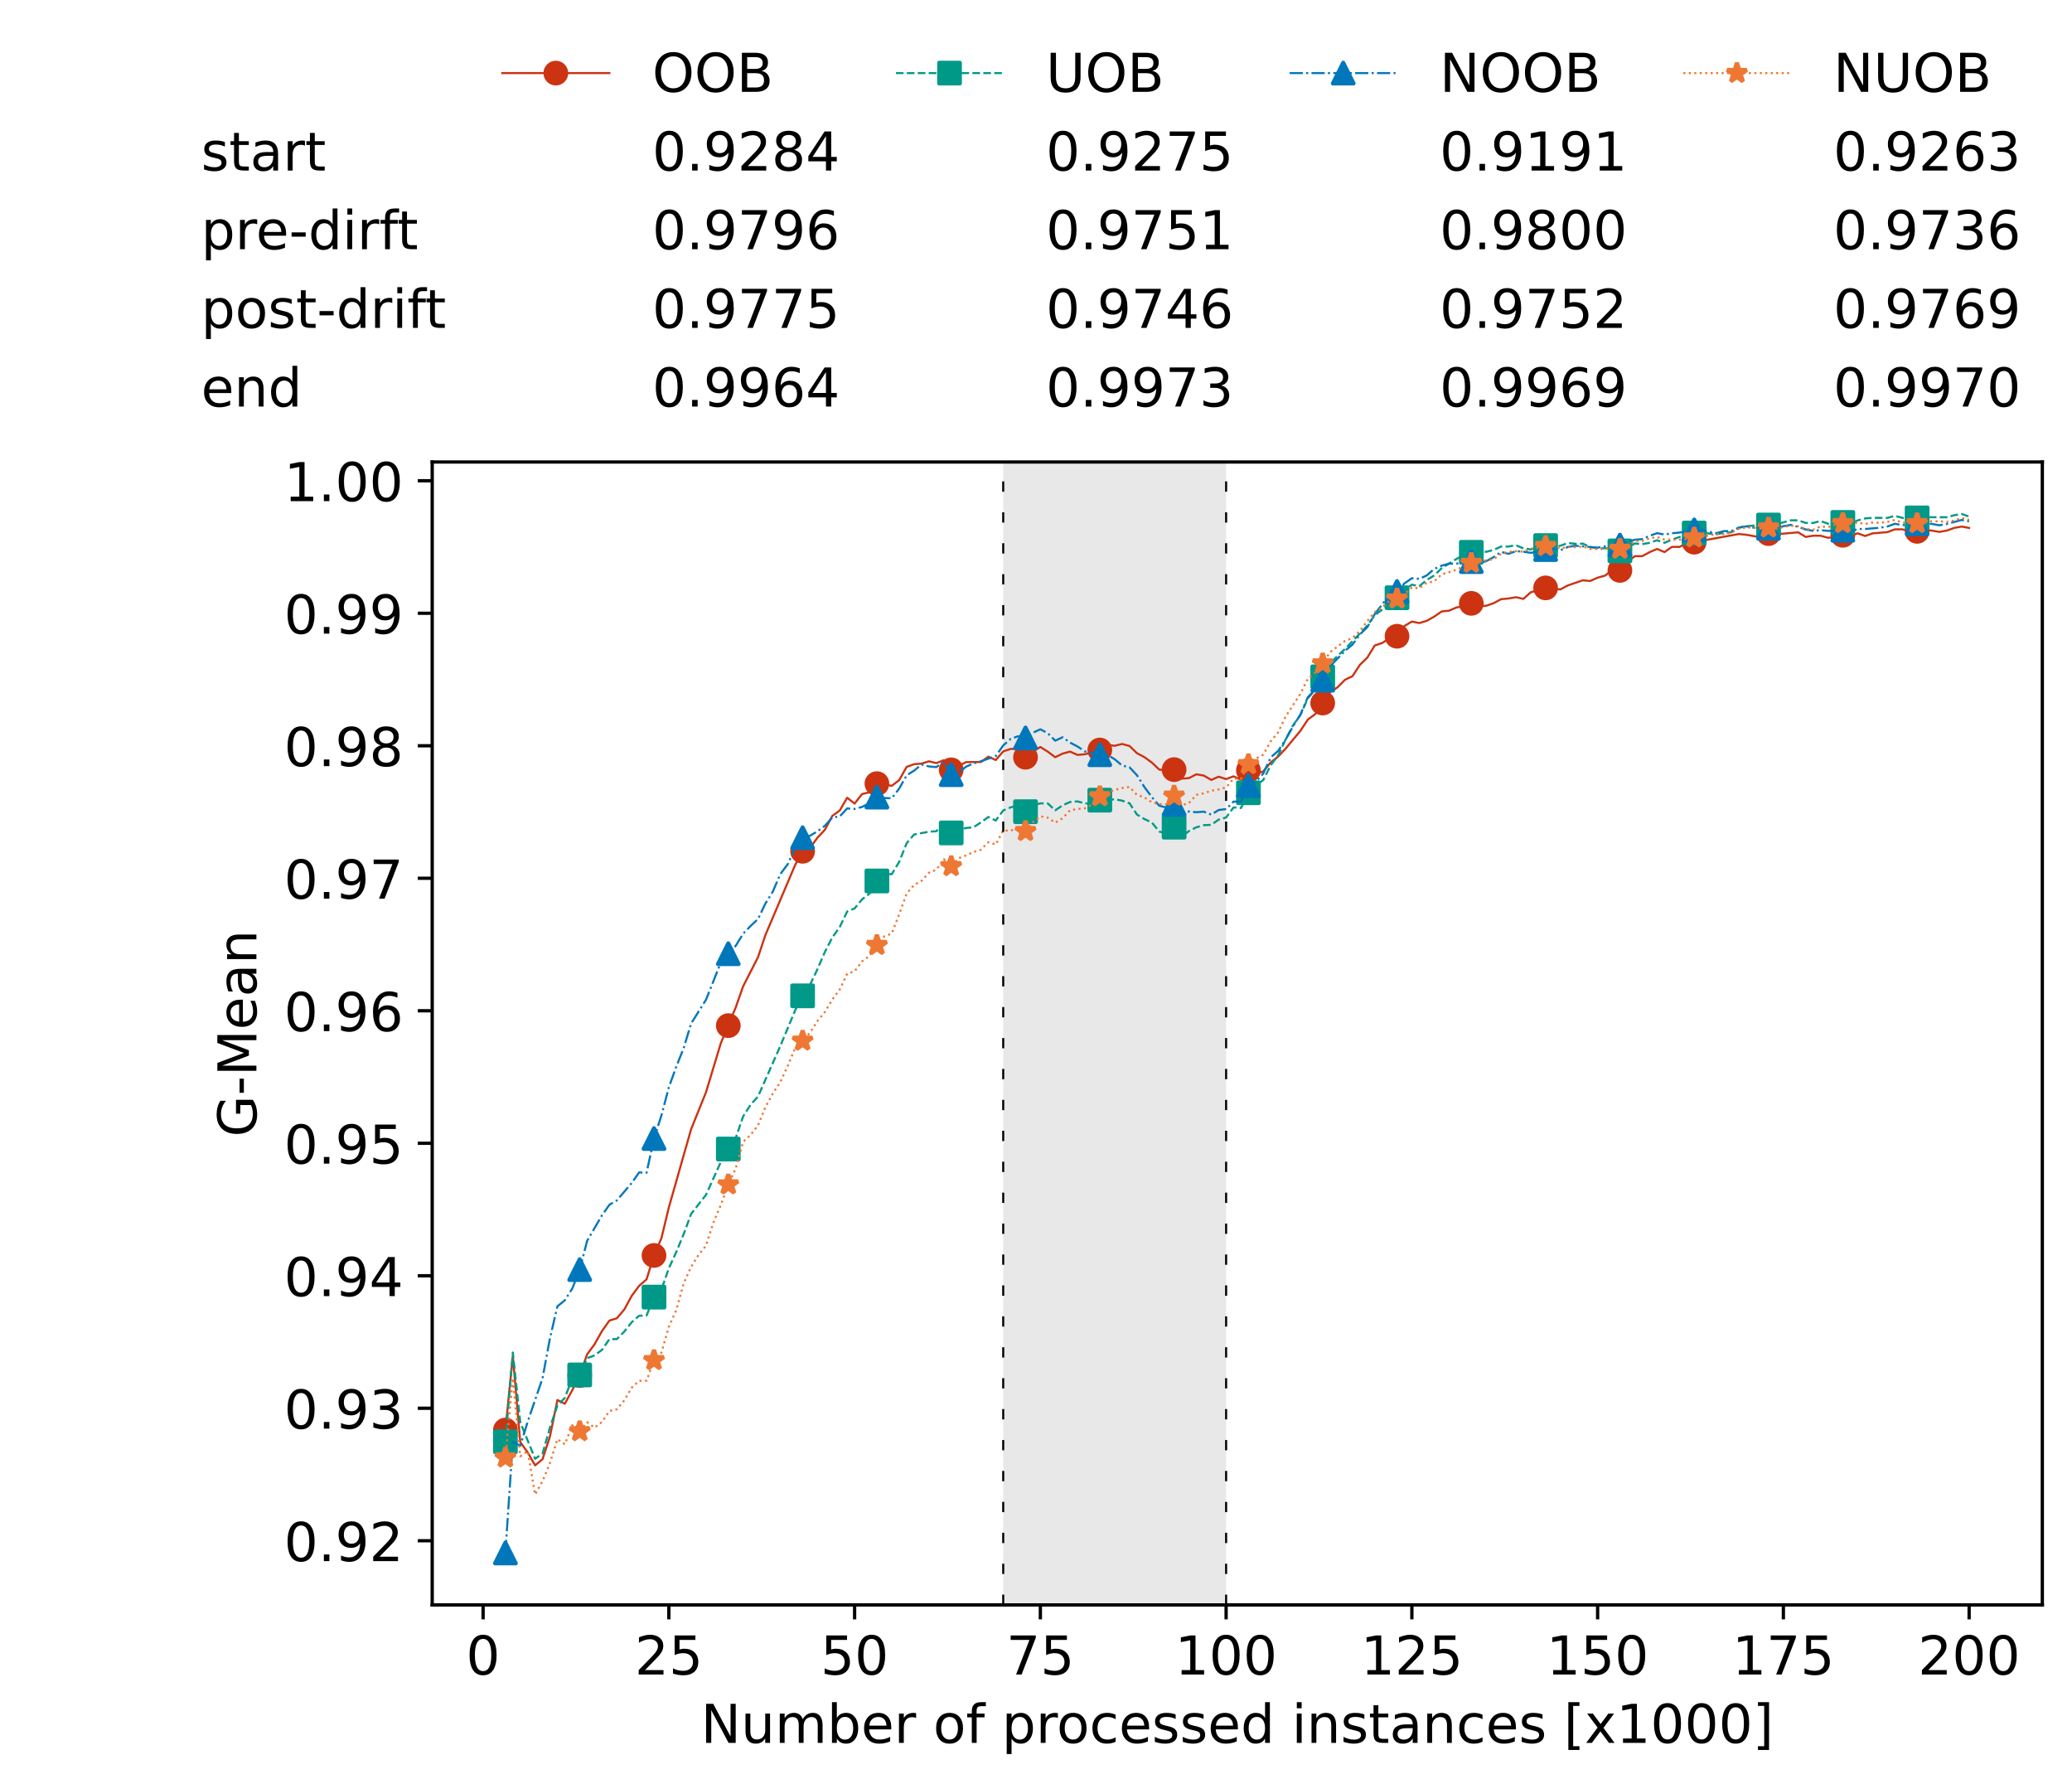 <?xml version="1.0" encoding="utf-8" standalone="no"?>
<!DOCTYPE svg PUBLIC "-//W3C//DTD SVG 1.1//EN"
  "http://www.w3.org/Graphics/SVG/1.1/DTD/svg11.dtd">
<!-- Created with matplotlib (https://matplotlib.org/) -->
<svg height="432.615pt" version="1.1" viewBox="0 0 502.65 432.615" width="502.65pt" xmlns="http://www.w3.org/2000/svg" xmlns:xlink="http://www.w3.org/1999/xlink">
 <defs>
  <style type="text/css">*{stroke-linecap:butt;stroke-linejoin:round;}</style>
 </defs>
 <g id="figure_1">
  <g id="patch_1">
   <path d="M 0 432.615 
L 502.65 432.615 
L 502.65 0 
L 0 0 
z
" style="fill:#ffffff;"/>
  </g>
  <g id="axes_1">
   <g id="patch_2">
    <path d="M 104.85 389.252 
L 495.45 389.252 
L 495.45 112.052 
L 104.85 112.052 
z
" style="fill:#ffffff;"/>
   </g>
   <g id="patch_3">
    <path clip-path="url(#p14ecf9d40e)" d="M 297.446 389.252 
L 297.446 112.052 
L 243.372 112.052 
L 243.372 389.252 
z
" style="fill:#d3d3d3;opacity:0.5;"/>
   </g>
   <g id="matplotlib.axis_1">
    <g id="xtick_1">
     <g id="line2d_1">
      <defs>
       <path d="M 0 0 
L 0 3.5 
" id="mb5d4eba64b" style="stroke:#000000;stroke-width:0.8;"/>
      </defs>
      <g>
       <use style="stroke:#000000;stroke-width:0.8;" x="117.197" xlink:href="#mb5d4eba64b" y="389.252"/>
      </g>
     </g>
     <g id="text_1">
      <!-- 0 -->
      <g transform="translate(113.061 406.13)scale(0.13 -0.13)">
       <defs>
        <path d="M 31.781 66.406 
Q 24.172 66.406 20.328 58.906 
Q 16.5 51.422 16.5 36.375 
Q 16.5 21.391 20.328 13.891 
Q 24.172 6.391 31.781 6.391 
Q 39.453 6.391 43.281 13.891 
Q 47.125 21.391 47.125 36.375 
Q 47.125 51.422 43.281 58.906 
Q 39.453 66.406 31.781 66.406 
z
M 31.781 74.219 
Q 44.047 74.219 50.516 64.516 
Q 56.984 54.828 56.984 36.375 
Q 56.984 17.969 50.516 8.266 
Q 44.047 -1.422 31.781 -1.422 
Q 19.531 -1.422 13.062 8.266 
Q 6.594 17.969 6.594 36.375 
Q 6.594 54.828 13.062 64.516 
Q 19.531 74.219 31.781 74.219 
z
" id="DejaVuSans-48"/>
       </defs>
       <use xlink:href="#DejaVuSans-48"/>
      </g>
     </g>
    </g>
    <g id="xtick_2">
     <g id="line2d_2">
      <g>
       <use style="stroke:#000000;stroke-width:0.8;" x="162.259" xlink:href="#mb5d4eba64b" y="389.252"/>
      </g>
     </g>
     <g id="text_2">
      <!-- 25 -->
      <g transform="translate(153.988 406.13)scale(0.13 -0.13)">
       <defs>
        <path d="M 19.188 8.297 
L 53.609 8.297 
L 53.609 0 
L 7.328 0 
L 7.328 8.297 
Q 12.938 14.109 22.625 23.891 
Q 32.328 33.688 34.812 36.531 
Q 39.547 41.844 41.422 45.531 
Q 43.312 49.219 43.312 52.781 
Q 43.312 58.594 39.234 62.25 
Q 35.156 65.922 28.609 65.922 
Q 23.969 65.922 18.812 64.312 
Q 13.672 62.703 7.812 59.422 
L 7.812 69.391 
Q 13.766 71.781 18.938 73 
Q 24.125 74.219 28.422 74.219 
Q 39.75 74.219 46.484 68.547 
Q 53.219 62.891 53.219 53.422 
Q 53.219 48.922 51.531 44.891 
Q 49.859 40.875 45.406 35.406 
Q 44.188 33.984 37.641 27.219 
Q 31.109 20.453 19.188 8.297 
z
" id="DejaVuSans-50"/>
        <path d="M 10.797 72.906 
L 49.516 72.906 
L 49.516 64.594 
L 19.828 64.594 
L 19.828 46.734 
Q 21.969 47.469 24.109 47.828 
Q 26.266 48.188 28.422 48.188 
Q 40.625 48.188 47.75 41.5 
Q 54.891 34.812 54.891 23.391 
Q 54.891 11.625 47.562 5.094 
Q 40.234 -1.422 26.906 -1.422 
Q 22.312 -1.422 17.547 -0.641 
Q 12.797 0.141 7.719 1.703 
L 7.719 11.625 
Q 12.109 9.234 16.797 8.062 
Q 21.484 6.891 26.703 6.891 
Q 35.156 6.891 40.078 11.328 
Q 45.016 15.766 45.016 23.391 
Q 45.016 31 40.078 35.438 
Q 35.156 39.891 26.703 39.891 
Q 22.75 39.891 18.812 39.016 
Q 14.891 38.141 10.797 36.281 
z
" id="DejaVuSans-53"/>
       </defs>
       <use xlink:href="#DejaVuSans-50"/>
       <use x="63.623" xlink:href="#DejaVuSans-53"/>
      </g>
     </g>
    </g>
    <g id="xtick_3">
     <g id="line2d_3">
      <g>
       <use style="stroke:#000000;stroke-width:0.8;" x="207.322" xlink:href="#mb5d4eba64b" y="389.252"/>
      </g>
     </g>
     <g id="text_3">
      <!-- 50 -->
      <g transform="translate(199.05 406.13)scale(0.13 -0.13)">
       <use xlink:href="#DejaVuSans-53"/>
       <use x="63.623" xlink:href="#DejaVuSans-48"/>
      </g>
     </g>
    </g>
    <g id="xtick_4">
     <g id="line2d_4">
      <g>
       <use style="stroke:#000000;stroke-width:0.8;" x="252.384" xlink:href="#mb5d4eba64b" y="389.252"/>
      </g>
     </g>
     <g id="text_4">
      <!-- 75 -->
      <g transform="translate(244.113 406.13)scale(0.13 -0.13)">
       <defs>
        <path d="M 8.203 72.906 
L 55.078 72.906 
L 55.078 68.703 
L 28.609 0 
L 18.312 0 
L 43.219 64.594 
L 8.203 64.594 
z
" id="DejaVuSans-55"/>
       </defs>
       <use xlink:href="#DejaVuSans-55"/>
       <use x="63.623" xlink:href="#DejaVuSans-53"/>
      </g>
     </g>
    </g>
    <g id="xtick_5">
     <g id="line2d_5">
      <g>
       <use style="stroke:#000000;stroke-width:0.8;" x="297.446" xlink:href="#mb5d4eba64b" y="389.252"/>
      </g>
     </g>
     <g id="text_5">
      <!-- 100 -->
      <g transform="translate(285.039 406.13)scale(0.13 -0.13)">
       <defs>
        <path d="M 12.406 8.297 
L 28.516 8.297 
L 28.516 63.922 
L 10.984 60.406 
L 10.984 69.391 
L 28.422 72.906 
L 38.281 72.906 
L 38.281 8.297 
L 54.391 8.297 
L 54.391 0 
L 12.406 0 
z
" id="DejaVuSans-49"/>
       </defs>
       <use xlink:href="#DejaVuSans-49"/>
       <use x="63.623" xlink:href="#DejaVuSans-48"/>
       <use x="127.246" xlink:href="#DejaVuSans-48"/>
      </g>
     </g>
    </g>
    <g id="xtick_6">
     <g id="line2d_6">
      <g>
       <use style="stroke:#000000;stroke-width:0.8;" x="342.509" xlink:href="#mb5d4eba64b" y="389.252"/>
      </g>
     </g>
     <g id="text_6">
      <!-- 125 -->
      <g transform="translate(330.102 406.13)scale(0.13 -0.13)">
       <use xlink:href="#DejaVuSans-49"/>
       <use x="63.623" xlink:href="#DejaVuSans-50"/>
       <use x="127.246" xlink:href="#DejaVuSans-53"/>
      </g>
     </g>
    </g>
    <g id="xtick_7">
     <g id="line2d_7">
      <g>
       <use style="stroke:#000000;stroke-width:0.8;" x="387.571" xlink:href="#mb5d4eba64b" y="389.252"/>
      </g>
     </g>
     <g id="text_7">
      <!-- 150 -->
      <g transform="translate(375.164 406.13)scale(0.13 -0.13)">
       <use xlink:href="#DejaVuSans-49"/>
       <use x="63.623" xlink:href="#DejaVuSans-53"/>
       <use x="127.246" xlink:href="#DejaVuSans-48"/>
      </g>
     </g>
    </g>
    <g id="xtick_8">
     <g id="line2d_8">
      <g>
       <use style="stroke:#000000;stroke-width:0.8;" x="432.633" xlink:href="#mb5d4eba64b" y="389.252"/>
      </g>
     </g>
     <g id="text_8">
      <!-- 175 -->
      <g transform="translate(420.226 406.13)scale(0.13 -0.13)">
       <use xlink:href="#DejaVuSans-49"/>
       <use x="63.623" xlink:href="#DejaVuSans-55"/>
       <use x="127.246" xlink:href="#DejaVuSans-53"/>
      </g>
     </g>
    </g>
    <g id="xtick_9">
     <g id="line2d_9">
      <g>
       <use style="stroke:#000000;stroke-width:0.8;" x="477.695" xlink:href="#mb5d4eba64b" y="389.252"/>
      </g>
     </g>
     <g id="text_9">
      <!-- 200 -->
      <g transform="translate(465.289 406.13)scale(0.13 -0.13)">
       <use xlink:href="#DejaVuSans-50"/>
       <use x="63.623" xlink:href="#DejaVuSans-48"/>
       <use x="127.246" xlink:href="#DejaVuSans-48"/>
      </g>
     </g>
    </g>
    <g id="text_10">
     <!-- Number of processed instances [x1000] -->
     <g transform="translate(170.025 422.711)scale(0.13 -0.13)">
      <defs>
       <path d="M 9.812 72.906 
L 23.094 72.906 
L 55.422 11.922 
L 55.422 72.906 
L 64.984 72.906 
L 64.984 0 
L 51.703 0 
L 19.391 60.984 
L 19.391 0 
L 9.812 0 
z
" id="DejaVuSans-78"/>
       <path d="M 8.5 21.578 
L 8.5 54.688 
L 17.484 54.688 
L 17.484 21.922 
Q 17.484 14.156 20.5 10.266 
Q 23.531 6.391 29.594 6.391 
Q 36.859 6.391 41.078 11.031 
Q 45.312 15.672 45.312 23.688 
L 45.312 54.688 
L 54.297 54.688 
L 54.297 0 
L 45.312 0 
L 45.312 8.406 
Q 42.047 3.422 37.719 1 
Q 33.406 -1.422 27.688 -1.422 
Q 18.266 -1.422 13.375 4.438 
Q 8.5 10.297 8.5 21.578 
z
M 31.109 56 
z
" id="DejaVuSans-117"/>
       <path d="M 52 44.188 
Q 55.375 50.25 60.062 53.125 
Q 64.75 56 71.094 56 
Q 79.641 56 84.281 50.016 
Q 88.922 44.047 88.922 33.016 
L 88.922 0 
L 79.891 0 
L 79.891 32.719 
Q 79.891 40.578 77.094 44.375 
Q 74.312 48.188 68.609 48.188 
Q 61.625 48.188 57.562 43.547 
Q 53.516 38.922 53.516 30.906 
L 53.516 0 
L 44.484 0 
L 44.484 32.719 
Q 44.484 40.625 41.703 44.406 
Q 38.922 48.188 33.109 48.188 
Q 26.219 48.188 22.156 43.531 
Q 18.109 38.875 18.109 30.906 
L 18.109 0 
L 9.078 0 
L 9.078 54.688 
L 18.109 54.688 
L 18.109 46.188 
Q 21.188 51.219 25.484 53.609 
Q 29.781 56 35.688 56 
Q 41.656 56 45.828 52.969 
Q 50 49.953 52 44.188 
z
" id="DejaVuSans-109"/>
       <path d="M 48.688 27.297 
Q 48.688 37.203 44.609 42.844 
Q 40.531 48.484 33.406 48.484 
Q 26.266 48.484 22.188 42.844 
Q 18.109 37.203 18.109 27.297 
Q 18.109 17.391 22.188 11.75 
Q 26.266 6.109 33.406 6.109 
Q 40.531 6.109 44.609 11.75 
Q 48.688 17.391 48.688 27.297 
z
M 18.109 46.391 
Q 20.953 51.266 25.266 53.625 
Q 29.594 56 35.594 56 
Q 45.562 56 51.781 48.094 
Q 58.016 40.188 58.016 27.297 
Q 58.016 14.406 51.781 6.484 
Q 45.562 -1.422 35.594 -1.422 
Q 29.594 -1.422 25.266 0.953 
Q 20.953 3.328 18.109 8.203 
L 18.109 0 
L 9.078 0 
L 9.078 75.984 
L 18.109 75.984 
z
" id="DejaVuSans-98"/>
       <path d="M 56.203 29.594 
L 56.203 25.203 
L 14.891 25.203 
Q 15.484 15.922 20.484 11.062 
Q 25.484 6.203 34.422 6.203 
Q 39.594 6.203 44.453 7.469 
Q 49.312 8.734 54.109 11.281 
L 54.109 2.781 
Q 49.266 0.734 44.188 -0.344 
Q 39.109 -1.422 33.891 -1.422 
Q 20.797 -1.422 13.156 6.188 
Q 5.516 13.812 5.516 26.812 
Q 5.516 40.234 12.766 48.109 
Q 20.016 56 32.328 56 
Q 43.359 56 49.781 48.891 
Q 56.203 41.797 56.203 29.594 
z
M 47.219 32.234 
Q 47.125 39.594 43.094 43.984 
Q 39.062 48.391 32.422 48.391 
Q 24.906 48.391 20.391 44.141 
Q 15.875 39.891 15.188 32.172 
z
" id="DejaVuSans-101"/>
       <path d="M 41.109 46.297 
Q 39.594 47.172 37.812 47.578 
Q 36.031 48 33.891 48 
Q 26.266 48 22.188 43.047 
Q 18.109 38.094 18.109 28.812 
L 18.109 0 
L 9.078 0 
L 9.078 54.688 
L 18.109 54.688 
L 18.109 46.188 
Q 20.953 51.172 25.484 53.578 
Q 30.031 56 36.531 56 
Q 37.453 56 38.578 55.875 
Q 39.703 55.766 41.062 55.516 
z
" id="DejaVuSans-114"/>
       <path id="DejaVuSans-32"/>
       <path d="M 30.609 48.391 
Q 23.391 48.391 19.188 42.75 
Q 14.984 37.109 14.984 27.297 
Q 14.984 17.484 19.156 11.844 
Q 23.344 6.203 30.609 6.203 
Q 37.797 6.203 41.984 11.859 
Q 46.188 17.531 46.188 27.297 
Q 46.188 37.016 41.984 42.703 
Q 37.797 48.391 30.609 48.391 
z
M 30.609 56 
Q 42.328 56 49.016 48.375 
Q 55.719 40.766 55.719 27.297 
Q 55.719 13.875 49.016 6.219 
Q 42.328 -1.422 30.609 -1.422 
Q 18.844 -1.422 12.172 6.219 
Q 5.516 13.875 5.516 27.297 
Q 5.516 40.766 12.172 48.375 
Q 18.844 56 30.609 56 
z
" id="DejaVuSans-111"/>
       <path d="M 37.109 75.984 
L 37.109 68.5 
L 28.516 68.5 
Q 23.688 68.5 21.797 66.547 
Q 19.922 64.594 19.922 59.516 
L 19.922 54.688 
L 34.719 54.688 
L 34.719 47.703 
L 19.922 47.703 
L 19.922 0 
L 10.891 0 
L 10.891 47.703 
L 2.297 47.703 
L 2.297 54.688 
L 10.891 54.688 
L 10.891 58.5 
Q 10.891 67.625 15.141 71.797 
Q 19.391 75.984 28.609 75.984 
z
" id="DejaVuSans-102"/>
       <path d="M 18.109 8.203 
L 18.109 -20.797 
L 9.078 -20.797 
L 9.078 54.688 
L 18.109 54.688 
L 18.109 46.391 
Q 20.953 51.266 25.266 53.625 
Q 29.594 56 35.594 56 
Q 45.562 56 51.781 48.094 
Q 58.016 40.188 58.016 27.297 
Q 58.016 14.406 51.781 6.484 
Q 45.562 -1.422 35.594 -1.422 
Q 29.594 -1.422 25.266 0.953 
Q 20.953 3.328 18.109 8.203 
z
M 48.688 27.297 
Q 48.688 37.203 44.609 42.844 
Q 40.531 48.484 33.406 48.484 
Q 26.266 48.484 22.188 42.844 
Q 18.109 37.203 18.109 27.297 
Q 18.109 17.391 22.188 11.75 
Q 26.266 6.109 33.406 6.109 
Q 40.531 6.109 44.609 11.75 
Q 48.688 17.391 48.688 27.297 
z
" id="DejaVuSans-112"/>
       <path d="M 48.781 52.594 
L 48.781 44.188 
Q 44.969 46.297 41.141 47.344 
Q 37.312 48.391 33.406 48.391 
Q 24.656 48.391 19.812 42.844 
Q 14.984 37.312 14.984 27.297 
Q 14.984 17.281 19.812 11.734 
Q 24.656 6.203 33.406 6.203 
Q 37.312 6.203 41.141 7.25 
Q 44.969 8.297 48.781 10.406 
L 48.781 2.094 
Q 45.016 0.344 40.984 -0.531 
Q 36.969 -1.422 32.422 -1.422 
Q 20.062 -1.422 12.781 6.344 
Q 5.516 14.109 5.516 27.297 
Q 5.516 40.672 12.859 48.328 
Q 20.219 56 33.016 56 
Q 37.156 56 41.109 55.141 
Q 45.062 54.297 48.781 52.594 
z
" id="DejaVuSans-99"/>
       <path d="M 44.281 53.078 
L 44.281 44.578 
Q 40.484 46.531 36.375 47.5 
Q 32.281 48.484 27.875 48.484 
Q 21.188 48.484 17.844 46.438 
Q 14.5 44.391 14.5 40.281 
Q 14.5 37.156 16.891 35.375 
Q 19.281 33.594 26.516 31.984 
L 29.594 31.297 
Q 39.156 29.25 43.188 25.516 
Q 47.219 21.781 47.219 15.094 
Q 47.219 7.469 41.188 3.016 
Q 35.156 -1.422 24.609 -1.422 
Q 20.219 -1.422 15.453 -0.562 
Q 10.688 0.297 5.422 2 
L 5.422 11.281 
Q 10.406 8.688 15.234 7.391 
Q 20.062 6.109 24.812 6.109 
Q 31.156 6.109 34.562 8.281 
Q 37.984 10.453 37.984 14.406 
Q 37.984 18.062 35.516 20.016 
Q 33.062 21.969 24.703 23.781 
L 21.578 24.516 
Q 13.234 26.266 9.516 29.906 
Q 5.812 33.547 5.812 39.891 
Q 5.812 47.609 11.281 51.797 
Q 16.75 56 26.812 56 
Q 31.781 56 36.172 55.266 
Q 40.578 54.547 44.281 53.078 
z
" id="DejaVuSans-115"/>
       <path d="M 45.406 46.391 
L 45.406 75.984 
L 54.391 75.984 
L 54.391 0 
L 45.406 0 
L 45.406 8.203 
Q 42.578 3.328 38.25 0.953 
Q 33.938 -1.422 27.875 -1.422 
Q 17.969 -1.422 11.734 6.484 
Q 5.516 14.406 5.516 27.297 
Q 5.516 40.188 11.734 48.094 
Q 17.969 56 27.875 56 
Q 33.938 56 38.25 53.625 
Q 42.578 51.266 45.406 46.391 
z
M 14.797 27.297 
Q 14.797 17.391 18.875 11.75 
Q 22.953 6.109 30.078 6.109 
Q 37.203 6.109 41.297 11.75 
Q 45.406 17.391 45.406 27.297 
Q 45.406 37.203 41.297 42.844 
Q 37.203 48.484 30.078 48.484 
Q 22.953 48.484 18.875 42.844 
Q 14.797 37.203 14.797 27.297 
z
" id="DejaVuSans-100"/>
       <path d="M 9.422 54.688 
L 18.406 54.688 
L 18.406 0 
L 9.422 0 
z
M 9.422 75.984 
L 18.406 75.984 
L 18.406 64.594 
L 9.422 64.594 
z
" id="DejaVuSans-105"/>
       <path d="M 54.891 33.016 
L 54.891 0 
L 45.906 0 
L 45.906 32.719 
Q 45.906 40.484 42.875 44.328 
Q 39.844 48.188 33.797 48.188 
Q 26.516 48.188 22.312 43.547 
Q 18.109 38.922 18.109 30.906 
L 18.109 0 
L 9.078 0 
L 9.078 54.688 
L 18.109 54.688 
L 18.109 46.188 
Q 21.344 51.125 25.703 53.562 
Q 30.078 56 35.797 56 
Q 45.219 56 50.047 50.172 
Q 54.891 44.344 54.891 33.016 
z
" id="DejaVuSans-110"/>
       <path d="M 18.312 70.219 
L 18.312 54.688 
L 36.812 54.688 
L 36.812 47.703 
L 18.312 47.703 
L 18.312 18.016 
Q 18.312 11.328 20.141 9.422 
Q 21.969 7.516 27.594 7.516 
L 36.812 7.516 
L 36.812 0 
L 27.594 0 
Q 17.188 0 13.234 3.875 
Q 9.281 7.766 9.281 18.016 
L 9.281 47.703 
L 2.688 47.703 
L 2.688 54.688 
L 9.281 54.688 
L 9.281 70.219 
z
" id="DejaVuSans-116"/>
       <path d="M 34.281 27.484 
Q 23.391 27.484 19.188 25 
Q 14.984 22.516 14.984 16.5 
Q 14.984 11.719 18.141 8.906 
Q 21.297 6.109 26.703 6.109 
Q 34.188 6.109 38.703 11.406 
Q 43.219 16.703 43.219 25.484 
L 43.219 27.484 
z
M 52.203 31.203 
L 52.203 0 
L 43.219 0 
L 43.219 8.297 
Q 40.141 3.328 35.547 0.953 
Q 30.953 -1.422 24.312 -1.422 
Q 15.922 -1.422 10.953 3.297 
Q 6 8.016 6 15.922 
Q 6 25.141 12.172 29.828 
Q 18.359 34.516 30.609 34.516 
L 43.219 34.516 
L 43.219 35.406 
Q 43.219 41.609 39.141 45 
Q 35.062 48.391 27.688 48.391 
Q 23 48.391 18.547 47.266 
Q 14.109 46.141 10.016 43.891 
L 10.016 52.203 
Q 14.938 54.109 19.578 55.047 
Q 24.219 56 28.609 56 
Q 40.484 56 46.344 49.844 
Q 52.203 43.703 52.203 31.203 
z
" id="DejaVuSans-97"/>
       <path d="M 8.594 75.984 
L 29.297 75.984 
L 29.297 69 
L 17.578 69 
L 17.578 -6.203 
L 29.297 -6.203 
L 29.297 -13.188 
L 8.594 -13.188 
z
" id="DejaVuSans-91"/>
       <path d="M 54.891 54.688 
L 35.109 28.078 
L 55.906 0 
L 45.312 0 
L 29.391 21.484 
L 13.484 0 
L 2.875 0 
L 24.125 28.609 
L 4.688 54.688 
L 15.281 54.688 
L 29.781 35.203 
L 44.281 54.688 
z
" id="DejaVuSans-120"/>
       <path d="M 30.422 75.984 
L 30.422 -13.188 
L 9.719 -13.188 
L 9.719 -6.203 
L 21.391 -6.203 
L 21.391 69 
L 9.719 69 
L 9.719 75.984 
z
" id="DejaVuSans-93"/>
      </defs>
      <use xlink:href="#DejaVuSans-78"/>
      <use x="74.805" xlink:href="#DejaVuSans-117"/>
      <use x="138.184" xlink:href="#DejaVuSans-109"/>
      <use x="235.596" xlink:href="#DejaVuSans-98"/>
      <use x="299.072" xlink:href="#DejaVuSans-101"/>
      <use x="360.596" xlink:href="#DejaVuSans-114"/>
      <use x="401.709" xlink:href="#DejaVuSans-32"/>
      <use x="433.496" xlink:href="#DejaVuSans-111"/>
      <use x="494.678" xlink:href="#DejaVuSans-102"/>
      <use x="529.883" xlink:href="#DejaVuSans-32"/>
      <use x="561.67" xlink:href="#DejaVuSans-112"/>
      <use x="625.146" xlink:href="#DejaVuSans-114"/>
      <use x="664.01" xlink:href="#DejaVuSans-111"/>
      <use x="725.191" xlink:href="#DejaVuSans-99"/>
      <use x="780.172" xlink:href="#DejaVuSans-101"/>
      <use x="841.695" xlink:href="#DejaVuSans-115"/>
      <use x="893.795" xlink:href="#DejaVuSans-115"/>
      <use x="945.895" xlink:href="#DejaVuSans-101"/>
      <use x="1007.418" xlink:href="#DejaVuSans-100"/>
      <use x="1070.895" xlink:href="#DejaVuSans-32"/>
      <use x="1102.682" xlink:href="#DejaVuSans-105"/>
      <use x="1130.465" xlink:href="#DejaVuSans-110"/>
      <use x="1193.844" xlink:href="#DejaVuSans-115"/>
      <use x="1245.943" xlink:href="#DejaVuSans-116"/>
      <use x="1285.152" xlink:href="#DejaVuSans-97"/>
      <use x="1346.432" xlink:href="#DejaVuSans-110"/>
      <use x="1409.811" xlink:href="#DejaVuSans-99"/>
      <use x="1464.791" xlink:href="#DejaVuSans-101"/>
      <use x="1526.314" xlink:href="#DejaVuSans-115"/>
      <use x="1578.414" xlink:href="#DejaVuSans-32"/>
      <use x="1610.201" xlink:href="#DejaVuSans-91"/>
      <use x="1649.215" xlink:href="#DejaVuSans-120"/>
      <use x="1708.395" xlink:href="#DejaVuSans-49"/>
      <use x="1772.018" xlink:href="#DejaVuSans-48"/>
      <use x="1835.641" xlink:href="#DejaVuSans-48"/>
      <use x="1899.264" xlink:href="#DejaVuSans-48"/>
      <use x="1962.887" xlink:href="#DejaVuSans-93"/>
     </g>
    </g>
   </g>
   <g id="matplotlib.axis_2">
    <g id="ytick_1">
     <g id="line2d_10">
      <defs>
       <path d="M 0 0 
L -3.5 0 
" id="m219c583671" style="stroke:#000000;stroke-width:0.8;"/>
      </defs>
      <g>
       <use style="stroke:#000000;stroke-width:0.8;" x="104.85" xlink:href="#m219c583671" y="373.684"/>
      </g>
     </g>
     <g id="text_11">
      <!-- 0.92 -->
      <g transform="translate(68.905 378.623)scale(0.13 -0.13)">
       <defs>
        <path d="M 10.688 12.406 
L 21 12.406 
L 21 0 
L 10.688 0 
z
" id="DejaVuSans-46"/>
        <path d="M 10.984 1.516 
L 10.984 10.5 
Q 14.703 8.734 18.5 7.812 
Q 22.312 6.891 25.984 6.891 
Q 35.75 6.891 40.891 13.453 
Q 46.047 20.016 46.781 33.406 
Q 43.953 29.203 39.594 26.953 
Q 35.25 24.703 29.984 24.703 
Q 19.047 24.703 12.672 31.312 
Q 6.297 37.938 6.297 49.422 
Q 6.297 60.641 12.938 67.422 
Q 19.578 74.219 30.609 74.219 
Q 43.266 74.219 49.922 64.516 
Q 56.594 54.828 56.594 36.375 
Q 56.594 19.141 48.406 8.859 
Q 40.234 -1.422 26.422 -1.422 
Q 22.703 -1.422 18.891 -0.688 
Q 15.094 0.047 10.984 1.516 
z
M 30.609 32.422 
Q 37.25 32.422 41.125 36.953 
Q 45.016 41.5 45.016 49.422 
Q 45.016 57.281 41.125 61.844 
Q 37.25 66.406 30.609 66.406 
Q 23.969 66.406 20.094 61.844 
Q 16.219 57.281 16.219 49.422 
Q 16.219 41.5 20.094 36.953 
Q 23.969 32.422 30.609 32.422 
z
" id="DejaVuSans-57"/>
       </defs>
       <use xlink:href="#DejaVuSans-48"/>
       <use x="63.623" xlink:href="#DejaVuSans-46"/>
       <use x="95.41" xlink:href="#DejaVuSans-57"/>
       <use x="159.033" xlink:href="#DejaVuSans-50"/>
      </g>
     </g>
    </g>
    <g id="ytick_2">
     <g id="line2d_11">
      <g>
       <use style="stroke:#000000;stroke-width:0.8;" x="104.85" xlink:href="#m219c583671" y="341.549"/>
      </g>
     </g>
     <g id="text_12">
      <!-- 0.93 -->
      <g transform="translate(68.905 346.488)scale(0.13 -0.13)">
       <defs>
        <path d="M 40.578 39.312 
Q 47.656 37.797 51.625 33 
Q 55.609 28.219 55.609 21.188 
Q 55.609 10.406 48.188 4.484 
Q 40.766 -1.422 27.094 -1.422 
Q 22.516 -1.422 17.656 -0.516 
Q 12.797 0.391 7.625 2.203 
L 7.625 11.719 
Q 11.719 9.328 16.594 8.109 
Q 21.484 6.891 26.812 6.891 
Q 36.078 6.891 40.938 10.547 
Q 45.797 14.203 45.797 21.188 
Q 45.797 27.641 41.281 31.266 
Q 36.766 34.906 28.719 34.906 
L 20.219 34.906 
L 20.219 43.016 
L 29.109 43.016 
Q 36.375 43.016 40.234 45.922 
Q 44.094 48.828 44.094 54.297 
Q 44.094 59.906 40.109 62.906 
Q 36.141 65.922 28.719 65.922 
Q 24.656 65.922 20.016 65.031 
Q 15.375 64.156 9.812 62.312 
L 9.812 71.094 
Q 15.438 72.656 20.344 73.438 
Q 25.25 74.219 29.594 74.219 
Q 40.828 74.219 47.359 69.109 
Q 53.906 64.016 53.906 55.328 
Q 53.906 49.266 50.438 45.094 
Q 46.969 40.922 40.578 39.312 
z
" id="DejaVuSans-51"/>
       </defs>
       <use xlink:href="#DejaVuSans-48"/>
       <use x="63.623" xlink:href="#DejaVuSans-46"/>
       <use x="95.41" xlink:href="#DejaVuSans-57"/>
       <use x="159.033" xlink:href="#DejaVuSans-51"/>
      </g>
     </g>
    </g>
    <g id="ytick_3">
     <g id="line2d_12">
      <g>
       <use style="stroke:#000000;stroke-width:0.8;" x="104.85" xlink:href="#m219c583671" y="309.414"/>
      </g>
     </g>
     <g id="text_13">
      <!-- 0.94 -->
      <g transform="translate(68.905 314.353)scale(0.13 -0.13)">
       <defs>
        <path d="M 37.797 64.312 
L 12.891 25.391 
L 37.797 25.391 
z
M 35.203 72.906 
L 47.609 72.906 
L 47.609 25.391 
L 58.016 25.391 
L 58.016 17.188 
L 47.609 17.188 
L 47.609 0 
L 37.797 0 
L 37.797 17.188 
L 4.891 17.188 
L 4.891 26.703 
z
" id="DejaVuSans-52"/>
       </defs>
       <use xlink:href="#DejaVuSans-48"/>
       <use x="63.623" xlink:href="#DejaVuSans-46"/>
       <use x="95.41" xlink:href="#DejaVuSans-57"/>
       <use x="159.033" xlink:href="#DejaVuSans-52"/>
      </g>
     </g>
    </g>
    <g id="ytick_4">
     <g id="line2d_13">
      <g>
       <use style="stroke:#000000;stroke-width:0.8;" x="104.85" xlink:href="#m219c583671" y="277.28"/>
      </g>
     </g>
     <g id="text_14">
      <!-- 0.95 -->
      <g transform="translate(68.905 282.218)scale(0.13 -0.13)">
       <use xlink:href="#DejaVuSans-48"/>
       <use x="63.623" xlink:href="#DejaVuSans-46"/>
       <use x="95.41" xlink:href="#DejaVuSans-57"/>
       <use x="159.033" xlink:href="#DejaVuSans-53"/>
      </g>
     </g>
    </g>
    <g id="ytick_5">
     <g id="line2d_14">
      <g>
       <use style="stroke:#000000;stroke-width:0.8;" x="104.85" xlink:href="#m219c583671" y="245.145"/>
      </g>
     </g>
     <g id="text_15">
      <!-- 0.96 -->
      <g transform="translate(68.905 250.084)scale(0.13 -0.13)">
       <defs>
        <path d="M 33.016 40.375 
Q 26.375 40.375 22.484 35.828 
Q 18.609 31.297 18.609 23.391 
Q 18.609 15.531 22.484 10.953 
Q 26.375 6.391 33.016 6.391 
Q 39.656 6.391 43.531 10.953 
Q 47.406 15.531 47.406 23.391 
Q 47.406 31.297 43.531 35.828 
Q 39.656 40.375 33.016 40.375 
z
M 52.594 71.297 
L 52.594 62.312 
Q 48.875 64.062 45.094 64.984 
Q 41.312 65.922 37.594 65.922 
Q 27.828 65.922 22.672 59.328 
Q 17.531 52.734 16.797 39.406 
Q 19.672 43.656 24.016 45.922 
Q 28.375 48.188 33.594 48.188 
Q 44.578 48.188 50.953 41.516 
Q 57.328 34.859 57.328 23.391 
Q 57.328 12.156 50.688 5.359 
Q 44.047 -1.422 33.016 -1.422 
Q 20.359 -1.422 13.672 8.266 
Q 6.984 17.969 6.984 36.375 
Q 6.984 53.656 15.188 63.938 
Q 23.391 74.219 37.203 74.219 
Q 40.922 74.219 44.703 73.484 
Q 48.484 72.75 52.594 71.297 
z
" id="DejaVuSans-54"/>
       </defs>
       <use xlink:href="#DejaVuSans-48"/>
       <use x="63.623" xlink:href="#DejaVuSans-46"/>
       <use x="95.41" xlink:href="#DejaVuSans-57"/>
       <use x="159.033" xlink:href="#DejaVuSans-54"/>
      </g>
     </g>
    </g>
    <g id="ytick_6">
     <g id="line2d_15">
      <g>
       <use style="stroke:#000000;stroke-width:0.8;" x="104.85" xlink:href="#m219c583671" y="213.01"/>
      </g>
     </g>
     <g id="text_16">
      <!-- 0.97 -->
      <g transform="translate(68.905 217.949)scale(0.13 -0.13)">
       <use xlink:href="#DejaVuSans-48"/>
       <use x="63.623" xlink:href="#DejaVuSans-46"/>
       <use x="95.41" xlink:href="#DejaVuSans-57"/>
       <use x="159.033" xlink:href="#DejaVuSans-55"/>
      </g>
     </g>
    </g>
    <g id="ytick_7">
     <g id="line2d_16">
      <g>
       <use style="stroke:#000000;stroke-width:0.8;" x="104.85" xlink:href="#m219c583671" y="180.875"/>
      </g>
     </g>
     <g id="text_17">
      <!-- 0.98 -->
      <g transform="translate(68.905 185.814)scale(0.13 -0.13)">
       <defs>
        <path d="M 31.781 34.625 
Q 24.75 34.625 20.719 30.859 
Q 16.703 27.094 16.703 20.516 
Q 16.703 13.922 20.719 10.156 
Q 24.75 6.391 31.781 6.391 
Q 38.812 6.391 42.859 10.172 
Q 46.922 13.969 46.922 20.516 
Q 46.922 27.094 42.891 30.859 
Q 38.875 34.625 31.781 34.625 
z
M 21.922 38.812 
Q 15.578 40.375 12.031 44.719 
Q 8.5 49.078 8.5 55.328 
Q 8.5 64.062 14.719 69.141 
Q 20.953 74.219 31.781 74.219 
Q 42.672 74.219 48.875 69.141 
Q 55.078 64.062 55.078 55.328 
Q 55.078 49.078 51.531 44.719 
Q 48 40.375 41.703 38.812 
Q 48.828 37.156 52.797 32.312 
Q 56.781 27.484 56.781 20.516 
Q 56.781 9.906 50.312 4.234 
Q 43.844 -1.422 31.781 -1.422 
Q 19.734 -1.422 13.25 4.234 
Q 6.781 9.906 6.781 20.516 
Q 6.781 27.484 10.781 32.312 
Q 14.797 37.156 21.922 38.812 
z
M 18.312 54.391 
Q 18.312 48.734 21.844 45.562 
Q 25.391 42.391 31.781 42.391 
Q 38.141 42.391 41.719 45.562 
Q 45.312 48.734 45.312 54.391 
Q 45.312 60.062 41.719 63.234 
Q 38.141 66.406 31.781 66.406 
Q 25.391 66.406 21.844 63.234 
Q 18.312 60.062 18.312 54.391 
z
" id="DejaVuSans-56"/>
       </defs>
       <use xlink:href="#DejaVuSans-48"/>
       <use x="63.623" xlink:href="#DejaVuSans-46"/>
       <use x="95.41" xlink:href="#DejaVuSans-57"/>
       <use x="159.033" xlink:href="#DejaVuSans-56"/>
      </g>
     </g>
    </g>
    <g id="ytick_8">
     <g id="line2d_17">
      <g>
       <use style="stroke:#000000;stroke-width:0.8;" x="104.85" xlink:href="#m219c583671" y="148.74"/>
      </g>
     </g>
     <g id="text_18">
      <!-- 0.99 -->
      <g transform="translate(68.905 153.679)scale(0.13 -0.13)">
       <use xlink:href="#DejaVuSans-48"/>
       <use x="63.623" xlink:href="#DejaVuSans-46"/>
       <use x="95.41" xlink:href="#DejaVuSans-57"/>
       <use x="159.033" xlink:href="#DejaVuSans-57"/>
      </g>
     </g>
    </g>
    <g id="ytick_9">
     <g id="line2d_18">
      <g>
       <use style="stroke:#000000;stroke-width:0.8;" x="104.85" xlink:href="#m219c583671" y="116.605"/>
      </g>
     </g>
     <g id="text_19">
      <!-- 1.00 -->
      <g transform="translate(68.905 121.544)scale(0.13 -0.13)">
       <use xlink:href="#DejaVuSans-49"/>
       <use x="63.623" xlink:href="#DejaVuSans-46"/>
       <use x="95.41" xlink:href="#DejaVuSans-48"/>
       <use x="159.033" xlink:href="#DejaVuSans-48"/>
      </g>
     </g>
    </g>
    <g id="text_20">
     <!-- G-Mean -->
     <g transform="translate(62.201 275.744)rotate(-90)scale(0.13 -0.13)">
      <defs>
       <path d="M 59.516 10.406 
L 59.516 29.984 
L 43.406 29.984 
L 43.406 38.094 
L 69.281 38.094 
L 69.281 6.781 
Q 63.578 2.734 56.688 0.656 
Q 49.812 -1.422 42 -1.422 
Q 24.906 -1.422 15.25 8.562 
Q 5.609 18.562 5.609 36.375 
Q 5.609 54.25 15.25 64.234 
Q 24.906 74.219 42 74.219 
Q 49.125 74.219 55.547 72.453 
Q 61.969 70.703 67.391 67.281 
L 67.391 56.781 
Q 61.922 61.422 55.766 63.766 
Q 49.609 66.109 42.828 66.109 
Q 29.438 66.109 22.719 58.641 
Q 16.016 51.172 16.016 36.375 
Q 16.016 21.625 22.719 14.156 
Q 29.438 6.688 42.828 6.688 
Q 48.047 6.688 52.141 7.594 
Q 56.25 8.5 59.516 10.406 
z
" id="DejaVuSans-71"/>
       <path d="M 4.891 31.391 
L 31.203 31.391 
L 31.203 23.391 
L 4.891 23.391 
z
" id="DejaVuSans-45"/>
       <path d="M 9.812 72.906 
L 24.516 72.906 
L 43.109 23.297 
L 61.812 72.906 
L 76.516 72.906 
L 76.516 0 
L 66.891 0 
L 66.891 64.016 
L 48.094 14.016 
L 38.188 14.016 
L 19.391 64.016 
L 19.391 0 
L 9.812 0 
z
" id="DejaVuSans-77"/>
      </defs>
      <use xlink:href="#DejaVuSans-71"/>
      <use x="77.49" xlink:href="#DejaVuSans-45"/>
      <use x="113.574" xlink:href="#DejaVuSans-77"/>
      <use x="199.854" xlink:href="#DejaVuSans-101"/>
      <use x="261.377" xlink:href="#DejaVuSans-97"/>
      <use x="322.656" xlink:href="#DejaVuSans-110"/>
     </g>
    </g>
   </g>
   <g id="line2d_19"/>
   <g id="line2d_20"/>
   <g id="line2d_21"/>
   <g id="line2d_22"/>
   <g id="line2d_23"/>
   <g id="line2d_24">
    <path clip-path="url(#p14ecf9d40e)" d="M 122.605 346.839 
L 124.407 328.811 
L 126.21 349.758 
L 128.012 352.254 
L 129.815 355.398 
L 131.617 353.905 
L 133.419 348.372 
L 135.222 339.547 
L 137.024 340.45 
L 138.827 337.163 
L 140.629 333.616 
L 142.432 328.47 
L 144.234 326.033 
L 146.037 322.819 
L 147.839 320.284 
L 149.642 319.727 
L 151.444 317.598 
L 153.247 314.293 
L 155.049 311.859 
L 156.852 310.286 
L 158.654 304.487 
L 160.457 300.306 
L 162.259 292.825 
L 165.864 280.152 
L 167.667 273.84 
L 171.272 264.9 
L 174.877 252.981 
L 178.482 244.333 
L 180.284 239.206 
L 183.889 232.144 
L 185.692 226.751 
L 189.297 218.266 
L 192.902 209.767 
L 194.704 206.463 
L 196.507 205.651 
L 198.309 203.161 
L 200.112 201.244 
L 201.914 197.877 
L 203.717 196.564 
L 205.519 193.482 
L 207.322 194.899 
L 209.124 192.582 
L 210.927 192.158 
L 212.729 190.064 
L 214.532 190.225 
L 216.334 190.595 
L 218.137 189.203 
L 219.939 185.998 
L 221.742 185.347 
L 223.544 185.205 
L 225.347 184.644 
L 227.149 185.082 
L 228.952 184.382 
L 230.754 186.714 
L 234.359 184.836 
L 237.964 184.808 
L 239.767 183.508 
L 241.569 184.337 
L 243.372 182.235 
L 245.174 181.641 
L 246.976 181.629 
L 248.779 183.654 
L 250.581 182.237 
L 252.384 181.173 
L 254.186 182.307 
L 255.989 183.652 
L 257.791 182.766 
L 259.594 182.288 
L 261.396 183.091 
L 263.199 182.927 
L 265.001 182.476 
L 266.804 181.908 
L 268.606 180.645 
L 270.409 180.876 
L 272.211 180.44 
L 274.014 180.926 
L 275.816 182.676 
L 277.619 183.626 
L 279.421 184.944 
L 281.224 186.644 
L 283.026 186.836 
L 284.829 186.66 
L 286.631 188.85 
L 288.434 188.719 
L 290.236 187.792 
L 292.039 188.106 
L 293.841 189.161 
L 295.644 188.368 
L 297.446 188.955 
L 299.249 188.285 
L 301.051 189.099 
L 302.854 186.849 
L 304.656 187.752 
L 306.459 187.08 
L 308.261 184.914 
L 310.064 183.494 
L 311.866 181.579 
L 315.471 177.239 
L 317.274 174.513 
L 319.076 173.188 
L 322.681 167.877 
L 324.484 166.682 
L 326.286 164.868 
L 328.089 164.008 
L 329.891 161.259 
L 331.694 159.496 
L 333.496 156.559 
L 335.299 155.951 
L 337.101 154.779 
L 338.904 154.313 
L 340.706 151.823 
L 342.509 150.75 
L 344.311 151.118 
L 346.114 150.565 
L 347.916 149.565 
L 349.719 148.306 
L 351.521 148.106 
L 353.324 147.334 
L 355.126 146.997 
L 356.928 146.332 
L 358.731 147.011 
L 360.533 146.915 
L 362.336 146.297 
L 364.138 145.325 
L 365.941 145.159 
L 367.743 144.84 
L 369.546 145.258 
L 371.348 143.651 
L 374.953 142.586 
L 376.756 142.89 
L 378.558 142.943 
L 380.361 141.98 
L 383.966 140.748 
L 385.768 140.907 
L 387.571 140.109 
L 389.373 139.605 
L 391.176 138.183 
L 392.978 138.342 
L 394.781 136.335 
L 396.583 134.891 
L 398.386 134.89 
L 400.188 133.919 
L 401.991 133.139 
L 403.793 133.897 
L 405.596 132.638 
L 407.398 132.647 
L 409.201 131.808 
L 421.818 129.523 
L 423.621 129.692 
L 427.226 130.348 
L 429.028 129.417 
L 430.831 129.582 
L 436.238 129.107 
L 438.041 130.22 
L 439.843 129.933 
L 441.646 129.933 
L 443.448 130.425 
L 445.251 130.293 
L 447.053 129.826 
L 448.856 129.998 
L 450.658 129.347 
L 452.461 130.004 
L 454.263 129.361 
L 457.868 129.059 
L 459.671 128.387 
L 461.473 128.379 
L 463.276 128.869 
L 465.078 128.868 
L 466.881 128.537 
L 468.683 128.691 
L 470.485 129.003 
L 472.288 128.679 
L 474.09 128.029 
L 475.893 127.717 
L 477.695 128.038 
L 477.695 128.038 
" style="fill:none;stroke:#cc3311;stroke-linecap:square;stroke-width:0.5;"/>
    <defs>
     <path d="M 0 2.5 
C 0.663 2.5 1.299 2.237 1.768 1.768 
C 2.237 1.299 2.5 0.663 2.5 0 
C 2.5 -0.663 2.237 -1.299 1.768 -1.768 
C 1.299 -2.237 0.663 -2.5 0 -2.5 
C -0.663 -2.5 -1.299 -2.237 -1.768 -1.768 
C -2.237 -1.299 -2.5 -0.663 -2.5 0 
C -2.5 0.663 -2.237 1.299 -1.768 1.768 
C -1.299 2.237 -0.663 2.5 0 2.5 
z
" id="m6ee906f1da" style="stroke:#cc3311;"/>
    </defs>
    <g clip-path="url(#p14ecf9d40e)">
     <use style="fill:#cc3311;stroke:#cc3311;" x="122.605" xlink:href="#m6ee906f1da" y="346.839"/>
     <use style="fill:#cc3311;stroke:#cc3311;" x="140.629" xlink:href="#m6ee906f1da" y="333.616"/>
     <use style="fill:#cc3311;stroke:#cc3311;" x="158.654" xlink:href="#m6ee906f1da" y="304.487"/>
     <use style="fill:#cc3311;stroke:#cc3311;" x="176.679" xlink:href="#m6ee906f1da" y="248.751"/>
     <use style="fill:#cc3311;stroke:#cc3311;" x="194.704" xlink:href="#m6ee906f1da" y="206.463"/>
     <use style="fill:#cc3311;stroke:#cc3311;" x="212.729" xlink:href="#m6ee906f1da" y="190.064"/>
     <use style="fill:#cc3311;stroke:#cc3311;" x="230.754" xlink:href="#m6ee906f1da" y="186.714"/>
     <use style="fill:#cc3311;stroke:#cc3311;" x="248.779" xlink:href="#m6ee906f1da" y="183.654"/>
     <use style="fill:#cc3311;stroke:#cc3311;" x="266.804" xlink:href="#m6ee906f1da" y="181.908"/>
     <use style="fill:#cc3311;stroke:#cc3311;" x="284.829" xlink:href="#m6ee906f1da" y="186.66"/>
     <use style="fill:#cc3311;stroke:#cc3311;" x="302.854" xlink:href="#m6ee906f1da" y="186.849"/>
     <use style="fill:#cc3311;stroke:#cc3311;" x="320.879" xlink:href="#m6ee906f1da" y="170.508"/>
     <use style="fill:#cc3311;stroke:#cc3311;" x="338.904" xlink:href="#m6ee906f1da" y="154.313"/>
     <use style="fill:#cc3311;stroke:#cc3311;" x="356.928" xlink:href="#m6ee906f1da" y="146.332"/>
     <use style="fill:#cc3311;stroke:#cc3311;" x="374.953" xlink:href="#m6ee906f1da" y="142.586"/>
     <use style="fill:#cc3311;stroke:#cc3311;" x="392.978" xlink:href="#m6ee906f1da" y="138.342"/>
     <use style="fill:#cc3311;stroke:#cc3311;" x="411.003" xlink:href="#m6ee906f1da" y="131.494"/>
     <use style="fill:#cc3311;stroke:#cc3311;" x="429.028" xlink:href="#m6ee906f1da" y="129.417"/>
     <use style="fill:#cc3311;stroke:#cc3311;" x="447.053" xlink:href="#m6ee906f1da" y="129.826"/>
     <use style="fill:#cc3311;stroke:#cc3311;" x="465.078" xlink:href="#m6ee906f1da" y="128.868"/>
    </g>
   </g>
   <g id="line2d_25"/>
   <g id="line2d_26"/>
   <g id="line2d_27"/>
   <g id="line2d_28"/>
   <g id="line2d_29">
    <path clip-path="url(#p14ecf9d40e)" d="M 122.605 349.686 
L 124.407 328.034 
L 126.21 344.948 
L 129.815 353.811 
L 131.617 352.522 
L 133.419 346.217 
L 135.222 340.88 
L 137.024 339.026 
L 138.827 334.328 
L 140.629 333.468 
L 142.432 329.409 
L 144.234 328.722 
L 146.037 327.392 
L 147.839 324.784 
L 149.642 324.776 
L 151.444 322.963 
L 153.247 320.684 
L 155.049 319.12 
L 156.852 319.047 
L 158.654 314.596 
L 160.457 312.784 
L 162.259 307.597 
L 164.062 303.644 
L 165.864 299.299 
L 167.667 294.401 
L 171.272 289.789 
L 174.877 281.785 
L 176.679 278.683 
L 178.482 276.011 
L 180.284 270.749 
L 182.087 267.924 
L 183.889 265.938 
L 189.297 253.7 
L 192.902 245.027 
L 194.704 241.528 
L 196.507 238.838 
L 198.309 235.051 
L 200.112 230.875 
L 201.914 227.365 
L 203.717 224.829 
L 205.519 221.069 
L 207.322 220.322 
L 209.124 218.124 
L 210.927 216.744 
L 212.729 213.657 
L 214.532 211.91 
L 216.334 212.03 
L 218.137 209.019 
L 219.939 204.519 
L 221.742 202.403 
L 225.347 201.72 
L 227.149 201.61 
L 228.952 199.415 
L 230.754 202.014 
L 232.557 201.162 
L 234.359 200.817 
L 236.162 200.641 
L 237.964 199.466 
L 239.767 198.146 
L 241.569 198.999 
L 243.372 196.557 
L 245.174 195.811 
L 246.976 195.316 
L 248.779 196.861 
L 250.581 195.283 
L 252.384 194.845 
L 254.186 194.857 
L 255.989 196.536 
L 257.791 195.314 
L 259.594 194.506 
L 261.396 194.367 
L 263.199 194.856 
L 265.001 194.906 
L 266.804 194.062 
L 268.606 194.111 
L 270.409 193.833 
L 272.211 194.189 
L 274.014 194.826 
L 275.816 197.551 
L 277.619 198.642 
L 279.421 199.48 
L 281.224 201.679 
L 283.026 202.167 
L 284.829 200.622 
L 286.631 202.959 
L 288.434 201.561 
L 290.236 200.641 
L 292.039 200.133 
L 293.841 200.052 
L 295.644 198.779 
L 297.446 198.267 
L 299.249 195.833 
L 301.051 195.968 
L 302.854 192.272 
L 304.656 190.521 
L 306.459 189.186 
L 308.261 185.596 
L 310.064 183.212 
L 311.866 179.366 
L 313.669 175.941 
L 315.471 173.399 
L 317.274 169.356 
L 319.076 167.257 
L 322.681 160.886 
L 324.484 159.065 
L 326.286 157.405 
L 329.891 153.652 
L 331.694 151.731 
L 333.496 149.22 
L 335.299 147.85 
L 337.101 145.608 
L 338.904 144.977 
L 340.706 143.031 
L 342.509 141.81 
L 344.311 142.159 
L 346.114 140.671 
L 347.916 139.566 
L 349.719 137.827 
L 353.324 135.562 
L 355.126 134.604 
L 356.928 133.953 
L 358.731 133.473 
L 360.533 133.844 
L 362.336 133.372 
L 364.138 132.566 
L 365.941 132.558 
L 367.743 132.233 
L 369.546 132.988 
L 371.348 133.261 
L 374.953 132.321 
L 376.756 132.638 
L 378.558 132.346 
L 380.361 131.707 
L 382.163 131.88 
L 383.966 131.852 
L 385.768 132.653 
L 387.571 132.978 
L 391.176 132.974 
L 392.978 133.61 
L 394.781 132.93 
L 396.583 131.808 
L 398.386 131.973 
L 400.188 131.648 
L 401.991 131.027 
L 403.793 131.653 
L 405.596 130.887 
L 407.398 130.257 
L 411.003 129.281 
L 412.806 128.957 
L 414.608 129.422 
L 416.411 129.572 
L 418.213 129.241 
L 420.016 129.079 
L 421.818 127.948 
L 423.621 127.631 
L 425.423 127.473 
L 427.226 127.791 
L 429.028 127.33 
L 430.831 127.165 
L 434.436 126.194 
L 436.238 126.2 
L 438.041 126.825 
L 439.843 126.841 
L 441.646 126.362 
L 443.448 127.012 
L 447.053 126.702 
L 448.856 127.026 
L 450.658 126.218 
L 452.461 125.736 
L 454.263 125.589 
L 457.868 125.604 
L 459.671 125.11 
L 461.473 125.596 
L 463.276 125.764 
L 466.881 125.444 
L 472.288 125.448 
L 474.09 124.964 
L 475.893 124.652 
L 477.695 125.295 
L 477.695 125.295 
" style="fill:none;stroke:#009988;stroke-dasharray:1.85,0.8;stroke-dashoffset:0;stroke-width:0.5;"/>
    <defs>
     <path d="M -2.5 2.5 
L 2.5 2.5 
L 2.5 -2.5 
L -2.5 -2.5 
z
" id="m9d356669a3" style="stroke:#009988;stroke-linejoin:miter;"/>
    </defs>
    <g clip-path="url(#p14ecf9d40e)">
     <use style="fill:#009988;stroke:#009988;stroke-linejoin:miter;" x="122.605" xlink:href="#m9d356669a3" y="349.686"/>
     <use style="fill:#009988;stroke:#009988;stroke-linejoin:miter;" x="140.629" xlink:href="#m9d356669a3" y="333.468"/>
     <use style="fill:#009988;stroke:#009988;stroke-linejoin:miter;" x="158.654" xlink:href="#m9d356669a3" y="314.596"/>
     <use style="fill:#009988;stroke:#009988;stroke-linejoin:miter;" x="176.679" xlink:href="#m9d356669a3" y="278.683"/>
     <use style="fill:#009988;stroke:#009988;stroke-linejoin:miter;" x="194.704" xlink:href="#m9d356669a3" y="241.528"/>
     <use style="fill:#009988;stroke:#009988;stroke-linejoin:miter;" x="212.729" xlink:href="#m9d356669a3" y="213.657"/>
     <use style="fill:#009988;stroke:#009988;stroke-linejoin:miter;" x="230.754" xlink:href="#m9d356669a3" y="202.014"/>
     <use style="fill:#009988;stroke:#009988;stroke-linejoin:miter;" x="248.779" xlink:href="#m9d356669a3" y="196.861"/>
     <use style="fill:#009988;stroke:#009988;stroke-linejoin:miter;" x="266.804" xlink:href="#m9d356669a3" y="194.062"/>
     <use style="fill:#009988;stroke:#009988;stroke-linejoin:miter;" x="284.829" xlink:href="#m9d356669a3" y="200.622"/>
     <use style="fill:#009988;stroke:#009988;stroke-linejoin:miter;" x="302.854" xlink:href="#m9d356669a3" y="192.272"/>
     <use style="fill:#009988;stroke:#009988;stroke-linejoin:miter;" x="320.879" xlink:href="#m9d356669a3" y="164.152"/>
     <use style="fill:#009988;stroke:#009988;stroke-linejoin:miter;" x="338.904" xlink:href="#m9d356669a3" y="144.977"/>
     <use style="fill:#009988;stroke:#009988;stroke-linejoin:miter;" x="356.928" xlink:href="#m9d356669a3" y="133.953"/>
     <use style="fill:#009988;stroke:#009988;stroke-linejoin:miter;" x="374.953" xlink:href="#m9d356669a3" y="132.321"/>
     <use style="fill:#009988;stroke:#009988;stroke-linejoin:miter;" x="392.978" xlink:href="#m9d356669a3" y="133.61"/>
     <use style="fill:#009988;stroke:#009988;stroke-linejoin:miter;" x="411.003" xlink:href="#m9d356669a3" y="129.281"/>
     <use style="fill:#009988;stroke:#009988;stroke-linejoin:miter;" x="429.028" xlink:href="#m9d356669a3" y="127.33"/>
     <use style="fill:#009988;stroke:#009988;stroke-linejoin:miter;" x="447.053" xlink:href="#m9d356669a3" y="126.702"/>
     <use style="fill:#009988;stroke:#009988;stroke-linejoin:miter;" x="465.078" xlink:href="#m9d356669a3" y="125.601"/>
    </g>
   </g>
   <g id="line2d_30"/>
   <g id="line2d_31"/>
   <g id="line2d_32"/>
   <g id="line2d_33"/>
   <g id="line2d_34">
    <path clip-path="url(#p14ecf9d40e)" d="M 122.605 376.652 
L 124.407 349.63 
L 126.21 350.634 
L 128.012 344.813 
L 131.617 334.259 
L 133.419 324.545 
L 135.222 316.828 
L 137.024 315.366 
L 138.827 312.52 
L 140.629 307.923 
L 142.432 300.953 
L 146.037 294.754 
L 147.839 292.187 
L 149.642 291.145 
L 153.247 286.91 
L 155.049 284.352 
L 156.852 284.422 
L 158.654 276.139 
L 160.457 270.525 
L 162.259 263.7 
L 164.062 258.686 
L 165.864 254.159 
L 167.667 248.227 
L 171.272 242.47 
L 174.877 233.404 
L 176.679 231.311 
L 178.482 229.392 
L 180.284 226.452 
L 182.087 224.576 
L 183.889 222.891 
L 185.692 219.123 
L 187.494 216.214 
L 189.297 211.992 
L 191.099 209.6 
L 192.902 205.646 
L 194.704 203.176 
L 196.507 202.695 
L 198.309 201.626 
L 200.112 200.278 
L 201.914 198.274 
L 203.717 198.014 
L 205.519 196.074 
L 207.322 196.196 
L 209.124 195.714 
L 210.927 194.782 
L 212.729 193.324 
L 214.532 193.547 
L 216.334 193.607 
L 218.137 191.262 
L 219.939 188.04 
L 221.742 186.914 
L 223.544 185.422 
L 225.347 185.885 
L 227.149 186.051 
L 228.952 184.742 
L 230.754 187.88 
L 232.557 187.392 
L 234.359 185.941 
L 236.162 185.15 
L 237.964 184.642 
L 241.569 183.369 
L 243.372 180.796 
L 245.174 179.206 
L 246.976 178.566 
L 248.779 178.981 
L 250.581 177.704 
L 252.384 176.874 
L 254.186 177.836 
L 255.989 179.636 
L 257.791 178.812 
L 259.594 180.105 
L 261.396 181.053 
L 263.199 182.253 
L 266.804 183.048 
L 268.606 183.054 
L 270.409 184.142 
L 272.211 185.655 
L 274.014 186.101 
L 275.816 188.018 
L 277.619 190.879 
L 279.421 193.308 
L 281.224 195.411 
L 283.026 195.877 
L 284.829 195.08 
L 286.631 197.022 
L 288.434 196.819 
L 290.236 196.993 
L 292.039 196.85 
L 293.841 197.581 
L 295.644 196.45 
L 297.446 196.229 
L 299.249 194.415 
L 301.051 194.418 
L 302.854 190.547 
L 304.656 189.59 
L 306.459 187.616 
L 308.261 183.687 
L 310.064 182.128 
L 311.866 179.399 
L 313.669 176.196 
L 315.471 173.308 
L 317.274 169.095 
L 319.076 167.182 
L 320.879 164.971 
L 322.681 161.584 
L 326.286 157.825 
L 328.089 156.343 
L 329.891 153.87 
L 331.694 152.107 
L 333.496 148.953 
L 337.101 144.256 
L 338.904 143.455 
L 340.706 141.495 
L 342.509 140.242 
L 344.311 140.398 
L 346.114 139.565 
L 347.916 137.987 
L 349.719 137.194 
L 351.521 136.707 
L 353.324 136.703 
L 355.126 136.382 
L 356.928 136.207 
L 358.731 136.547 
L 360.533 136.105 
L 362.336 135.135 
L 364.138 133.847 
L 365.941 134.327 
L 367.743 133.668 
L 369.546 133.808 
L 371.348 134.078 
L 373.151 133.766 
L 374.953 133.294 
L 376.756 133.13 
L 378.558 133.457 
L 380.361 132.654 
L 382.163 132.354 
L 387.571 132.823 
L 389.373 132.508 
L 392.978 132.207 
L 394.781 131.391 
L 396.583 130.915 
L 398.386 130.751 
L 400.188 129.946 
L 401.991 129.317 
L 403.793 129.636 
L 405.596 129.329 
L 407.398 129.169 
L 411.003 128.519 
L 412.806 128.512 
L 414.608 128.989 
L 416.411 129.303 
L 418.213 128.81 
L 420.016 128.807 
L 421.818 127.993 
L 423.621 127.656 
L 425.423 127.972 
L 427.226 128.136 
L 429.028 128.128 
L 430.831 127.952 
L 434.436 127.302 
L 436.238 127.787 
L 438.041 128.412 
L 439.843 128.751 
L 441.646 128.582 
L 443.448 128.748 
L 445.251 128.764 
L 447.053 128.608 
L 448.856 128.937 
L 450.658 128.303 
L 452.461 128.296 
L 456.066 127.996 
L 457.868 127.689 
L 459.671 127.036 
L 461.473 127.357 
L 463.276 127.363 
L 465.078 127.04 
L 466.881 126.894 
L 468.683 127.072 
L 470.485 127.399 
L 472.288 127.074 
L 475.893 126.105 
L 477.695 126.437 
L 477.695 126.437 
" style="fill:none;stroke:#0077bb;stroke-dasharray:3.2,0.8,0.5,0.8;stroke-dashoffset:0;stroke-width:0.5;"/>
    <defs>
     <path d="M 0 -2.5 
L -2.5 2.5 
L 2.5 2.5 
z
" id="m3281c20e98" style="stroke:#0077bb;stroke-linejoin:miter;"/>
    </defs>
    <g clip-path="url(#p14ecf9d40e)">
     <use style="fill:#0077bb;stroke:#0077bb;stroke-linejoin:miter;" x="122.605" xlink:href="#m3281c20e98" y="376.652"/>
     <use style="fill:#0077bb;stroke:#0077bb;stroke-linejoin:miter;" x="140.629" xlink:href="#m3281c20e98" y="307.923"/>
     <use style="fill:#0077bb;stroke:#0077bb;stroke-linejoin:miter;" x="158.654" xlink:href="#m3281c20e98" y="276.139"/>
     <use style="fill:#0077bb;stroke:#0077bb;stroke-linejoin:miter;" x="176.679" xlink:href="#m3281c20e98" y="231.311"/>
     <use style="fill:#0077bb;stroke:#0077bb;stroke-linejoin:miter;" x="194.704" xlink:href="#m3281c20e98" y="203.176"/>
     <use style="fill:#0077bb;stroke:#0077bb;stroke-linejoin:miter;" x="212.729" xlink:href="#m3281c20e98" y="193.324"/>
     <use style="fill:#0077bb;stroke:#0077bb;stroke-linejoin:miter;" x="230.754" xlink:href="#m3281c20e98" y="187.88"/>
     <use style="fill:#0077bb;stroke:#0077bb;stroke-linejoin:miter;" x="248.779" xlink:href="#m3281c20e98" y="178.981"/>
     <use style="fill:#0077bb;stroke:#0077bb;stroke-linejoin:miter;" x="266.804" xlink:href="#m3281c20e98" y="183.048"/>
     <use style="fill:#0077bb;stroke:#0077bb;stroke-linejoin:miter;" x="284.829" xlink:href="#m3281c20e98" y="195.08"/>
     <use style="fill:#0077bb;stroke:#0077bb;stroke-linejoin:miter;" x="302.854" xlink:href="#m3281c20e98" y="190.547"/>
     <use style="fill:#0077bb;stroke:#0077bb;stroke-linejoin:miter;" x="320.879" xlink:href="#m3281c20e98" y="164.971"/>
     <use style="fill:#0077bb;stroke:#0077bb;stroke-linejoin:miter;" x="338.904" xlink:href="#m3281c20e98" y="143.455"/>
     <use style="fill:#0077bb;stroke:#0077bb;stroke-linejoin:miter;" x="356.928" xlink:href="#m3281c20e98" y="136.207"/>
     <use style="fill:#0077bb;stroke:#0077bb;stroke-linejoin:miter;" x="374.953" xlink:href="#m3281c20e98" y="133.294"/>
     <use style="fill:#0077bb;stroke:#0077bb;stroke-linejoin:miter;" x="392.978" xlink:href="#m3281c20e98" y="132.207"/>
     <use style="fill:#0077bb;stroke:#0077bb;stroke-linejoin:miter;" x="411.003" xlink:href="#m3281c20e98" y="128.519"/>
     <use style="fill:#0077bb;stroke:#0077bb;stroke-linejoin:miter;" x="429.028" xlink:href="#m3281c20e98" y="128.128"/>
     <use style="fill:#0077bb;stroke:#0077bb;stroke-linejoin:miter;" x="447.053" xlink:href="#m3281c20e98" y="128.608"/>
     <use style="fill:#0077bb;stroke:#0077bb;stroke-linejoin:miter;" x="465.078" xlink:href="#m3281c20e98" y="127.04"/>
    </g>
   </g>
   <g id="line2d_35"/>
   <g id="line2d_36"/>
   <g id="line2d_37"/>
   <g id="line2d_38"/>
   <g id="line2d_39">
    <path clip-path="url(#p14ecf9d40e)" d="M 122.605 353.535 
L 124.407 334.244 
L 126.21 353.228 
L 128.012 351.919 
L 129.815 362.481 
L 131.617 359.226 
L 133.419 354.813 
L 135.222 349.05 
L 137.024 350.294 
L 138.827 345.67 
L 140.629 347.154 
L 142.432 344.945 
L 144.234 346.254 
L 146.037 344.87 
L 147.839 342.219 
L 149.642 341.792 
L 151.444 339.64 
L 153.247 336.554 
L 155.049 334.891 
L 156.852 334.847 
L 158.654 329.91 
L 160.457 328.053 
L 162.259 321.775 
L 164.062 317.74 
L 165.864 311.251 
L 167.667 307.227 
L 169.469 304.348 
L 171.272 302.088 
L 173.074 296.505 
L 174.877 292.223 
L 176.679 287.299 
L 178.482 283.374 
L 180.284 276.946 
L 182.087 275.246 
L 183.889 272.935 
L 185.692 268.495 
L 187.494 265.185 
L 189.297 262.435 
L 191.099 258.51 
L 192.902 254.163 
L 194.704 252.434 
L 196.507 250.447 
L 198.309 247.637 
L 200.112 245.433 
L 201.914 242.416 
L 203.717 239.982 
L 205.519 236.157 
L 207.322 235.572 
L 209.124 233.172 
L 210.927 231.823 
L 212.729 229.225 
L 214.532 227.09 
L 216.334 226.402 
L 218.137 221.746 
L 219.939 216.741 
L 221.742 214.634 
L 223.544 213.65 
L 225.347 211.665 
L 227.149 210.943 
L 228.952 208.371 
L 230.754 210.109 
L 232.557 208.144 
L 234.359 207.472 
L 236.162 206.621 
L 237.964 206.084 
L 239.767 204.262 
L 241.569 204.818 
L 243.372 201.394 
L 245.174 201.486 
L 246.976 200.639 
L 248.779 201.59 
L 250.581 199.385 
L 252.384 197.984 
L 254.186 198.325 
L 255.989 199.53 
L 257.791 198.456 
L 259.594 196.514 
L 261.396 196.218 
L 263.199 196.038 
L 265.001 195.097 
L 266.804 193.148 
L 270.409 191.573 
L 272.211 191.123 
L 274.014 190.868 
L 275.816 192.781 
L 277.619 193.387 
L 279.421 194.561 
L 281.224 195.045 
L 283.026 195.075 
L 284.829 193.008 
L 286.631 195.323 
L 288.434 194.773 
L 290.236 192.767 
L 292.039 192.411 
L 293.841 191.774 
L 295.644 191.476 
L 297.446 190.956 
L 299.249 188.855 
L 301.051 188.901 
L 302.854 185.374 
L 304.656 183.982 
L 306.459 183.036 
L 308.261 179.784 
L 310.064 177.634 
L 311.866 173.801 
L 315.471 168.261 
L 317.274 164.602 
L 319.076 163.117 
L 320.879 160.926 
L 322.681 158.156 
L 326.286 155.445 
L 328.089 154.742 
L 329.891 153.025 
L 331.694 150.615 
L 333.496 148.449 
L 335.299 147.302 
L 337.101 145.677 
L 338.904 145.202 
L 340.706 144.212 
L 342.509 142.493 
L 344.311 142.68 
L 346.114 141.349 
L 347.916 141.028 
L 349.719 139.294 
L 351.521 138.789 
L 353.324 138.161 
L 356.928 136.543 
L 358.731 135.876 
L 360.533 135.93 
L 362.336 135.626 
L 364.138 134.332 
L 365.941 133.846 
L 367.743 133.684 
L 369.546 133.795 
L 371.348 133.068 
L 376.756 132.282 
L 378.558 132.982 
L 380.361 132.677 
L 382.163 132.691 
L 383.966 132.517 
L 385.768 133.153 
L 389.373 133.139 
L 391.176 132.828 
L 392.978 133.139 
L 394.781 132.493 
L 396.583 131.208 
L 398.386 131.207 
L 400.188 130.562 
L 401.991 130.251 
L 403.793 130.857 
L 407.398 130.9 
L 409.201 130.714 
L 411.003 130.392 
L 412.806 130.225 
L 416.411 129.518 
L 418.213 129.521 
L 420.016 129.203 
L 421.818 128.242 
L 423.621 127.935 
L 425.423 127.942 
L 427.226 128.261 
L 429.028 127.966 
L 430.831 128.284 
L 432.633 127.811 
L 434.436 127.484 
L 436.238 127.651 
L 438.041 128.283 
L 439.843 128.479 
L 441.646 127.686 
L 443.448 127.856 
L 445.251 127.226 
L 447.053 126.905 
L 448.856 127.071 
L 450.658 126.732 
L 452.461 127.08 
L 454.263 126.752 
L 456.066 126.769 
L 457.868 126.6 
L 459.671 126.092 
L 461.473 126.745 
L 463.276 126.911 
L 465.078 126.911 
L 466.881 126.425 
L 470.485 126.421 
L 472.288 126.575 
L 474.09 126.252 
L 475.893 125.614 
L 477.695 126.099 
L 477.695 126.099 
" style="fill:none;stroke:#ee7733;stroke-dasharray:0.5,0.825;stroke-dashoffset:0;stroke-width:0.5;"/>
    <defs>
     <path d="M 0 -2.5 
L -0.561 -0.773 
L -2.378 -0.773 
L -0.908 0.295 
L -1.469 2.023 
L -0 0.955 
L 1.469 2.023 
L 0.908 0.295 
L 2.378 -0.773 
L 0.561 -0.773 
z
" id="m6ae220af9a" style="stroke:#ee7733;stroke-linejoin:bevel;"/>
    </defs>
    <g clip-path="url(#p14ecf9d40e)">
     <use style="fill:#ee7733;stroke:#ee7733;stroke-linejoin:bevel;" x="122.605" xlink:href="#m6ae220af9a" y="353.535"/>
     <use style="fill:#ee7733;stroke:#ee7733;stroke-linejoin:bevel;" x="140.629" xlink:href="#m6ae220af9a" y="347.154"/>
     <use style="fill:#ee7733;stroke:#ee7733;stroke-linejoin:bevel;" x="158.654" xlink:href="#m6ae220af9a" y="329.91"/>
     <use style="fill:#ee7733;stroke:#ee7733;stroke-linejoin:bevel;" x="176.679" xlink:href="#m6ae220af9a" y="287.299"/>
     <use style="fill:#ee7733;stroke:#ee7733;stroke-linejoin:bevel;" x="194.704" xlink:href="#m6ae220af9a" y="252.434"/>
     <use style="fill:#ee7733;stroke:#ee7733;stroke-linejoin:bevel;" x="212.729" xlink:href="#m6ae220af9a" y="229.225"/>
     <use style="fill:#ee7733;stroke:#ee7733;stroke-linejoin:bevel;" x="230.754" xlink:href="#m6ae220af9a" y="210.109"/>
     <use style="fill:#ee7733;stroke:#ee7733;stroke-linejoin:bevel;" x="248.779" xlink:href="#m6ae220af9a" y="201.59"/>
     <use style="fill:#ee7733;stroke:#ee7733;stroke-linejoin:bevel;" x="266.804" xlink:href="#m6ae220af9a" y="193.148"/>
     <use style="fill:#ee7733;stroke:#ee7733;stroke-linejoin:bevel;" x="284.829" xlink:href="#m6ae220af9a" y="193.008"/>
     <use style="fill:#ee7733;stroke:#ee7733;stroke-linejoin:bevel;" x="302.854" xlink:href="#m6ae220af9a" y="185.374"/>
     <use style="fill:#ee7733;stroke:#ee7733;stroke-linejoin:bevel;" x="320.879" xlink:href="#m6ae220af9a" y="160.926"/>
     <use style="fill:#ee7733;stroke:#ee7733;stroke-linejoin:bevel;" x="338.904" xlink:href="#m6ae220af9a" y="145.202"/>
     <use style="fill:#ee7733;stroke:#ee7733;stroke-linejoin:bevel;" x="356.928" xlink:href="#m6ae220af9a" y="136.543"/>
     <use style="fill:#ee7733;stroke:#ee7733;stroke-linejoin:bevel;" x="374.953" xlink:href="#m6ae220af9a" y="132.458"/>
     <use style="fill:#ee7733;stroke:#ee7733;stroke-linejoin:bevel;" x="392.978" xlink:href="#m6ae220af9a" y="133.139"/>
     <use style="fill:#ee7733;stroke:#ee7733;stroke-linejoin:bevel;" x="411.003" xlink:href="#m6ae220af9a" y="130.392"/>
     <use style="fill:#ee7733;stroke:#ee7733;stroke-linejoin:bevel;" x="429.028" xlink:href="#m6ae220af9a" y="127.966"/>
     <use style="fill:#ee7733;stroke:#ee7733;stroke-linejoin:bevel;" x="447.053" xlink:href="#m6ae220af9a" y="126.905"/>
     <use style="fill:#ee7733;stroke:#ee7733;stroke-linejoin:bevel;" x="465.078" xlink:href="#m6ae220af9a" y="126.911"/>
    </g>
   </g>
   <g id="line2d_40"/>
   <g id="line2d_41"/>
   <g id="line2d_42"/>
   <g id="line2d_43"/>
   <g id="line2d_44">
    <path clip-path="url(#p14ecf9d40e)" d="M 243.372 389.252 
L 243.372 112.052 
" style="fill:none;stroke:#000000;stroke-dasharray:2.5,5;stroke-dashoffset:0;stroke-width:0.5;"/>
   </g>
   <g id="line2d_45">
    <path clip-path="url(#p14ecf9d40e)" d="M 297.446 389.252 
L 297.446 112.052 
" style="fill:none;stroke:#000000;stroke-dasharray:2.5,5;stroke-dashoffset:0;stroke-width:0.5;"/>
   </g>
   <g id="patch_4">
    <path d="M 104.85 389.252 
L 104.85 112.052 
" style="fill:none;stroke:#000000;stroke-linecap:square;stroke-linejoin:miter;stroke-width:0.8;"/>
   </g>
   <g id="patch_5">
    <path d="M 495.45 389.252 
L 495.45 112.052 
" style="fill:none;stroke:#000000;stroke-linecap:square;stroke-linejoin:miter;stroke-width:0.8;"/>
   </g>
   <g id="patch_6">
    <path d="M 104.85 389.252 
L 495.45 389.252 
" style="fill:none;stroke:#000000;stroke-linecap:square;stroke-linejoin:miter;stroke-width:0.8;"/>
   </g>
   <g id="patch_7">
    <path d="M 104.85 112.052 
L 495.45 112.052 
" style="fill:none;stroke:#000000;stroke-linecap:square;stroke-linejoin:miter;stroke-width:0.8;"/>
   </g>
   <g id="legend_1">
    <g id="line2d_46"/>
    <g id="line2d_47"/>
    <g id="text_21">
     <!--   -->
     <g transform="translate(48.8 22.278)scale(0.13 -0.13)">
      <use xlink:href="#DejaVuSans-32"/>
     </g>
    </g>
    <g id="line2d_48"/>
    <g id="line2d_49"/>
    <g id="text_22">
     <!-- start -->
     <g transform="translate(48.8 41.36)scale(0.13 -0.13)">
      <use xlink:href="#DejaVuSans-115"/>
      <use x="52.1" xlink:href="#DejaVuSans-116"/>
      <use x="91.309" xlink:href="#DejaVuSans-97"/>
      <use x="152.588" xlink:href="#DejaVuSans-114"/>
      <use x="193.701" xlink:href="#DejaVuSans-116"/>
     </g>
    </g>
    <g id="line2d_50"/>
    <g id="line2d_51"/>
    <g id="text_23">
     <!-- pre-dirft -->
     <g transform="translate(48.8 60.441)scale(0.13 -0.13)">
      <use xlink:href="#DejaVuSans-112"/>
      <use x="63.477" xlink:href="#DejaVuSans-114"/>
      <use x="102.34" xlink:href="#DejaVuSans-101"/>
      <use x="163.863" xlink:href="#DejaVuSans-45"/>
      <use x="199.947" xlink:href="#DejaVuSans-100"/>
      <use x="263.424" xlink:href="#DejaVuSans-105"/>
      <use x="291.207" xlink:href="#DejaVuSans-114"/>
      <use x="332.32" xlink:href="#DejaVuSans-102"/>
      <use x="365.775" xlink:href="#DejaVuSans-116"/>
     </g>
    </g>
    <g id="line2d_52"/>
    <g id="line2d_53"/>
    <g id="text_24">
     <!-- post-drift -->
     <g transform="translate(48.8 79.523)scale(0.13 -0.13)">
      <use xlink:href="#DejaVuSans-112"/>
      <use x="63.477" xlink:href="#DejaVuSans-111"/>
      <use x="124.658" xlink:href="#DejaVuSans-115"/>
      <use x="176.758" xlink:href="#DejaVuSans-116"/>
      <use x="215.967" xlink:href="#DejaVuSans-45"/>
      <use x="252.051" xlink:href="#DejaVuSans-100"/>
      <use x="315.527" xlink:href="#DejaVuSans-114"/>
      <use x="356.641" xlink:href="#DejaVuSans-105"/>
      <use x="384.424" xlink:href="#DejaVuSans-102"/>
      <use x="417.879" xlink:href="#DejaVuSans-116"/>
     </g>
    </g>
    <g id="line2d_54"/>
    <g id="line2d_55"/>
    <g id="text_25">
     <!-- end -->
     <g transform="translate(48.8 98.604)scale(0.13 -0.13)">
      <use xlink:href="#DejaVuSans-101"/>
      <use x="61.523" xlink:href="#DejaVuSans-110"/>
      <use x="124.902" xlink:href="#DejaVuSans-100"/>
     </g>
    </g>
    <g id="line2d_56">
     <path d="M 121.84 17.728 
L 147.84 17.728 
" style="fill:none;stroke:#cc3311;stroke-linecap:square;stroke-width:0.5;"/>
    </g>
    <g id="line2d_57">
     <g>
      <use style="fill:#cc3311;stroke:#cc3311;" x="134.84" xlink:href="#m6ee906f1da" y="17.728"/>
     </g>
    </g>
    <g id="text_26">
     <!-- OOB -->
     <g transform="translate(158.24 22.278)scale(0.13 -0.13)">
      <defs>
       <path d="M 39.406 66.219 
Q 28.656 66.219 22.328 58.203 
Q 16.016 50.203 16.016 36.375 
Q 16.016 22.609 22.328 14.594 
Q 28.656 6.594 39.406 6.594 
Q 50.141 6.594 56.422 14.594 
Q 62.703 22.609 62.703 36.375 
Q 62.703 50.203 56.422 58.203 
Q 50.141 66.219 39.406 66.219 
z
M 39.406 74.219 
Q 54.734 74.219 63.906 63.938 
Q 73.094 53.656 73.094 36.375 
Q 73.094 19.141 63.906 8.859 
Q 54.734 -1.422 39.406 -1.422 
Q 24.031 -1.422 14.812 8.828 
Q 5.609 19.094 5.609 36.375 
Q 5.609 53.656 14.812 63.938 
Q 24.031 74.219 39.406 74.219 
z
" id="DejaVuSans-79"/>
       <path d="M 19.672 34.812 
L 19.672 8.109 
L 35.5 8.109 
Q 43.453 8.109 47.281 11.406 
Q 51.125 14.703 51.125 21.484 
Q 51.125 28.328 47.281 31.562 
Q 43.453 34.812 35.5 34.812 
z
M 19.672 64.797 
L 19.672 42.828 
L 34.281 42.828 
Q 41.5 42.828 45.031 45.531 
Q 48.578 48.25 48.578 53.812 
Q 48.578 59.328 45.031 62.062 
Q 41.5 64.797 34.281 64.797 
z
M 9.812 72.906 
L 35.016 72.906 
Q 46.297 72.906 52.391 68.219 
Q 58.5 63.531 58.5 54.891 
Q 58.5 48.188 55.375 44.234 
Q 52.25 40.281 46.188 39.312 
Q 53.469 37.75 57.5 32.781 
Q 61.531 27.828 61.531 20.406 
Q 61.531 10.641 54.891 5.312 
Q 48.25 0 35.984 0 
L 9.812 0 
z
" id="DejaVuSans-66"/>
      </defs>
      <use xlink:href="#DejaVuSans-79"/>
      <use x="78.711" xlink:href="#DejaVuSans-79"/>
      <use x="157.422" xlink:href="#DejaVuSans-66"/>
     </g>
    </g>
    <g id="line2d_58"/>
    <g id="line2d_59"/>
    <g id="text_27">
     <!-- 0.9284 -->
     <g transform="translate(158.24 41.36)scale(0.13 -0.13)">
      <use xlink:href="#DejaVuSans-48"/>
      <use x="63.623" xlink:href="#DejaVuSans-46"/>
      <use x="95.41" xlink:href="#DejaVuSans-57"/>
      <use x="159.033" xlink:href="#DejaVuSans-50"/>
      <use x="222.656" xlink:href="#DejaVuSans-56"/>
      <use x="286.279" xlink:href="#DejaVuSans-52"/>
     </g>
    </g>
    <g id="line2d_60"/>
    <g id="line2d_61"/>
    <g id="text_28">
     <!-- 0.9796 -->
     <g transform="translate(158.24 60.441)scale(0.13 -0.13)">
      <use xlink:href="#DejaVuSans-48"/>
      <use x="63.623" xlink:href="#DejaVuSans-46"/>
      <use x="95.41" xlink:href="#DejaVuSans-57"/>
      <use x="159.033" xlink:href="#DejaVuSans-55"/>
      <use x="222.656" xlink:href="#DejaVuSans-57"/>
      <use x="286.279" xlink:href="#DejaVuSans-54"/>
     </g>
    </g>
    <g id="line2d_62"/>
    <g id="line2d_63"/>
    <g id="text_29">
     <!-- 0.9775 -->
     <g transform="translate(158.24 79.523)scale(0.13 -0.13)">
      <use xlink:href="#DejaVuSans-48"/>
      <use x="63.623" xlink:href="#DejaVuSans-46"/>
      <use x="95.41" xlink:href="#DejaVuSans-57"/>
      <use x="159.033" xlink:href="#DejaVuSans-55"/>
      <use x="222.656" xlink:href="#DejaVuSans-55"/>
      <use x="286.279" xlink:href="#DejaVuSans-53"/>
     </g>
    </g>
    <g id="line2d_64"/>
    <g id="line2d_65"/>
    <g id="text_30">
     <!-- 0.9964 -->
     <g transform="translate(158.24 98.604)scale(0.13 -0.13)">
      <use xlink:href="#DejaVuSans-48"/>
      <use x="63.623" xlink:href="#DejaVuSans-46"/>
      <use x="95.41" xlink:href="#DejaVuSans-57"/>
      <use x="159.033" xlink:href="#DejaVuSans-57"/>
      <use x="222.656" xlink:href="#DejaVuSans-54"/>
      <use x="286.279" xlink:href="#DejaVuSans-52"/>
     </g>
    </g>
    <g id="line2d_66">
     <path d="M 217.347 17.728 
L 243.347 17.728 
" style="fill:none;stroke:#009988;stroke-dasharray:1.85,0.8;stroke-dashoffset:0;stroke-width:0.5;"/>
    </g>
    <g id="line2d_67">
     <g>
      <use style="fill:#009988;stroke:#009988;stroke-linejoin:miter;" x="230.347" xlink:href="#m9d356669a3" y="17.728"/>
     </g>
    </g>
    <g id="text_31">
     <!-- UOB -->
     <g transform="translate(253.747 22.278)scale(0.13 -0.13)">
      <defs>
       <path d="M 8.688 72.906 
L 18.609 72.906 
L 18.609 28.609 
Q 18.609 16.891 22.844 11.734 
Q 27.094 6.594 36.625 6.594 
Q 46.094 6.594 50.344 11.734 
Q 54.594 16.891 54.594 28.609 
L 54.594 72.906 
L 64.5 72.906 
L 64.5 27.391 
Q 64.5 13.141 57.438 5.859 
Q 50.391 -1.422 36.625 -1.422 
Q 22.797 -1.422 15.734 5.859 
Q 8.688 13.141 8.688 27.391 
z
" id="DejaVuSans-85"/>
      </defs>
      <use xlink:href="#DejaVuSans-85"/>
      <use x="73.193" xlink:href="#DejaVuSans-79"/>
      <use x="151.904" xlink:href="#DejaVuSans-66"/>
     </g>
    </g>
    <g id="line2d_68"/>
    <g id="line2d_69"/>
    <g id="text_32">
     <!-- 0.9275 -->
     <g transform="translate(253.747 41.36)scale(0.13 -0.13)">
      <use xlink:href="#DejaVuSans-48"/>
      <use x="63.623" xlink:href="#DejaVuSans-46"/>
      <use x="95.41" xlink:href="#DejaVuSans-57"/>
      <use x="159.033" xlink:href="#DejaVuSans-50"/>
      <use x="222.656" xlink:href="#DejaVuSans-55"/>
      <use x="286.279" xlink:href="#DejaVuSans-53"/>
     </g>
    </g>
    <g id="line2d_70"/>
    <g id="line2d_71"/>
    <g id="text_33">
     <!-- 0.9751 -->
     <g transform="translate(253.747 60.441)scale(0.13 -0.13)">
      <use xlink:href="#DejaVuSans-48"/>
      <use x="63.623" xlink:href="#DejaVuSans-46"/>
      <use x="95.41" xlink:href="#DejaVuSans-57"/>
      <use x="159.033" xlink:href="#DejaVuSans-55"/>
      <use x="222.656" xlink:href="#DejaVuSans-53"/>
      <use x="286.279" xlink:href="#DejaVuSans-49"/>
     </g>
    </g>
    <g id="line2d_72"/>
    <g id="line2d_73"/>
    <g id="text_34">
     <!-- 0.9746 -->
     <g transform="translate(253.747 79.523)scale(0.13 -0.13)">
      <use xlink:href="#DejaVuSans-48"/>
      <use x="63.623" xlink:href="#DejaVuSans-46"/>
      <use x="95.41" xlink:href="#DejaVuSans-57"/>
      <use x="159.033" xlink:href="#DejaVuSans-55"/>
      <use x="222.656" xlink:href="#DejaVuSans-52"/>
      <use x="286.279" xlink:href="#DejaVuSans-54"/>
     </g>
    </g>
    <g id="line2d_74"/>
    <g id="line2d_75"/>
    <g id="text_35">
     <!-- 0.9973 -->
     <g transform="translate(253.747 98.604)scale(0.13 -0.13)">
      <use xlink:href="#DejaVuSans-48"/>
      <use x="63.623" xlink:href="#DejaVuSans-46"/>
      <use x="95.41" xlink:href="#DejaVuSans-57"/>
      <use x="159.033" xlink:href="#DejaVuSans-57"/>
      <use x="222.656" xlink:href="#DejaVuSans-55"/>
      <use x="286.279" xlink:href="#DejaVuSans-51"/>
     </g>
    </g>
    <g id="line2d_76">
     <path d="M 312.855 17.728 
L 338.855 17.728 
" style="fill:none;stroke:#0077bb;stroke-dasharray:3.2,0.8,0.5,0.8;stroke-dashoffset:0;stroke-width:0.5;"/>
    </g>
    <g id="line2d_77">
     <g>
      <use style="fill:#0077bb;stroke:#0077bb;stroke-linejoin:miter;" x="325.855" xlink:href="#m3281c20e98" y="17.728"/>
     </g>
    </g>
    <g id="text_36">
     <!-- NOOB -->
     <g transform="translate(349.255 22.278)scale(0.13 -0.13)">
      <use xlink:href="#DejaVuSans-78"/>
      <use x="74.805" xlink:href="#DejaVuSans-79"/>
      <use x="153.516" xlink:href="#DejaVuSans-79"/>
      <use x="232.227" xlink:href="#DejaVuSans-66"/>
     </g>
    </g>
    <g id="line2d_78"/>
    <g id="line2d_79"/>
    <g id="text_37">
     <!-- 0.9191 -->
     <g transform="translate(349.255 41.36)scale(0.13 -0.13)">
      <use xlink:href="#DejaVuSans-48"/>
      <use x="63.623" xlink:href="#DejaVuSans-46"/>
      <use x="95.41" xlink:href="#DejaVuSans-57"/>
      <use x="159.033" xlink:href="#DejaVuSans-49"/>
      <use x="222.656" xlink:href="#DejaVuSans-57"/>
      <use x="286.279" xlink:href="#DejaVuSans-49"/>
     </g>
    </g>
    <g id="line2d_80"/>
    <g id="line2d_81"/>
    <g id="text_38">
     <!-- 0.9800 -->
     <g transform="translate(349.255 60.441)scale(0.13 -0.13)">
      <use xlink:href="#DejaVuSans-48"/>
      <use x="63.623" xlink:href="#DejaVuSans-46"/>
      <use x="95.41" xlink:href="#DejaVuSans-57"/>
      <use x="159.033" xlink:href="#DejaVuSans-56"/>
      <use x="222.656" xlink:href="#DejaVuSans-48"/>
      <use x="286.279" xlink:href="#DejaVuSans-48"/>
     </g>
    </g>
    <g id="line2d_82"/>
    <g id="line2d_83"/>
    <g id="text_39">
     <!-- 0.9752 -->
     <g transform="translate(349.255 79.523)scale(0.13 -0.13)">
      <use xlink:href="#DejaVuSans-48"/>
      <use x="63.623" xlink:href="#DejaVuSans-46"/>
      <use x="95.41" xlink:href="#DejaVuSans-57"/>
      <use x="159.033" xlink:href="#DejaVuSans-55"/>
      <use x="222.656" xlink:href="#DejaVuSans-53"/>
      <use x="286.279" xlink:href="#DejaVuSans-50"/>
     </g>
    </g>
    <g id="line2d_84"/>
    <g id="line2d_85"/>
    <g id="text_40">
     <!-- 0.9969 -->
     <g transform="translate(349.255 98.604)scale(0.13 -0.13)">
      <use xlink:href="#DejaVuSans-48"/>
      <use x="63.623" xlink:href="#DejaVuSans-46"/>
      <use x="95.41" xlink:href="#DejaVuSans-57"/>
      <use x="159.033" xlink:href="#DejaVuSans-57"/>
      <use x="222.656" xlink:href="#DejaVuSans-54"/>
      <use x="286.279" xlink:href="#DejaVuSans-57"/>
     </g>
    </g>
    <g id="line2d_86">
     <path d="M 408.362 17.728 
L 434.362 17.728 
" style="fill:none;stroke:#ee7733;stroke-dasharray:0.5,0.825;stroke-dashoffset:0;stroke-width:0.5;"/>
    </g>
    <g id="line2d_87">
     <g>
      <use style="fill:#ee7733;stroke:#ee7733;stroke-linejoin:bevel;" x="421.362" xlink:href="#m6ae220af9a" y="17.728"/>
     </g>
    </g>
    <g id="text_41">
     <!-- NUOB -->
     <g transform="translate(444.762 22.278)scale(0.13 -0.13)">
      <use xlink:href="#DejaVuSans-78"/>
      <use x="74.805" xlink:href="#DejaVuSans-85"/>
      <use x="147.998" xlink:href="#DejaVuSans-79"/>
      <use x="226.709" xlink:href="#DejaVuSans-66"/>
     </g>
    </g>
    <g id="line2d_88"/>
    <g id="line2d_89"/>
    <g id="text_42">
     <!-- 0.9263 -->
     <g transform="translate(444.762 41.36)scale(0.13 -0.13)">
      <use xlink:href="#DejaVuSans-48"/>
      <use x="63.623" xlink:href="#DejaVuSans-46"/>
      <use x="95.41" xlink:href="#DejaVuSans-57"/>
      <use x="159.033" xlink:href="#DejaVuSans-50"/>
      <use x="222.656" xlink:href="#DejaVuSans-54"/>
      <use x="286.279" xlink:href="#DejaVuSans-51"/>
     </g>
    </g>
    <g id="line2d_90"/>
    <g id="line2d_91"/>
    <g id="text_43">
     <!-- 0.9736 -->
     <g transform="translate(444.762 60.441)scale(0.13 -0.13)">
      <use xlink:href="#DejaVuSans-48"/>
      <use x="63.623" xlink:href="#DejaVuSans-46"/>
      <use x="95.41" xlink:href="#DejaVuSans-57"/>
      <use x="159.033" xlink:href="#DejaVuSans-55"/>
      <use x="222.656" xlink:href="#DejaVuSans-51"/>
      <use x="286.279" xlink:href="#DejaVuSans-54"/>
     </g>
    </g>
    <g id="line2d_92"/>
    <g id="line2d_93"/>
    <g id="text_44">
     <!-- 0.9769 -->
     <g transform="translate(444.762 79.523)scale(0.13 -0.13)">
      <use xlink:href="#DejaVuSans-48"/>
      <use x="63.623" xlink:href="#DejaVuSans-46"/>
      <use x="95.41" xlink:href="#DejaVuSans-57"/>
      <use x="159.033" xlink:href="#DejaVuSans-55"/>
      <use x="222.656" xlink:href="#DejaVuSans-54"/>
      <use x="286.279" xlink:href="#DejaVuSans-57"/>
     </g>
    </g>
    <g id="line2d_94"/>
    <g id="line2d_95"/>
    <g id="text_45">
     <!-- 0.9970 -->
     <g transform="translate(444.762 98.604)scale(0.13 -0.13)">
      <use xlink:href="#DejaVuSans-48"/>
      <use x="63.623" xlink:href="#DejaVuSans-46"/>
      <use x="95.41" xlink:href="#DejaVuSans-57"/>
      <use x="159.033" xlink:href="#DejaVuSans-57"/>
      <use x="222.656" xlink:href="#DejaVuSans-55"/>
      <use x="286.279" xlink:href="#DejaVuSans-48"/>
     </g>
    </g>
   </g>
  </g>
 </g>
 <defs>
  <clipPath id="p14ecf9d40e">
   <rect height="277.2" width="390.6" x="104.85" y="112.052"/>
  </clipPath>
 </defs>
</svg>
